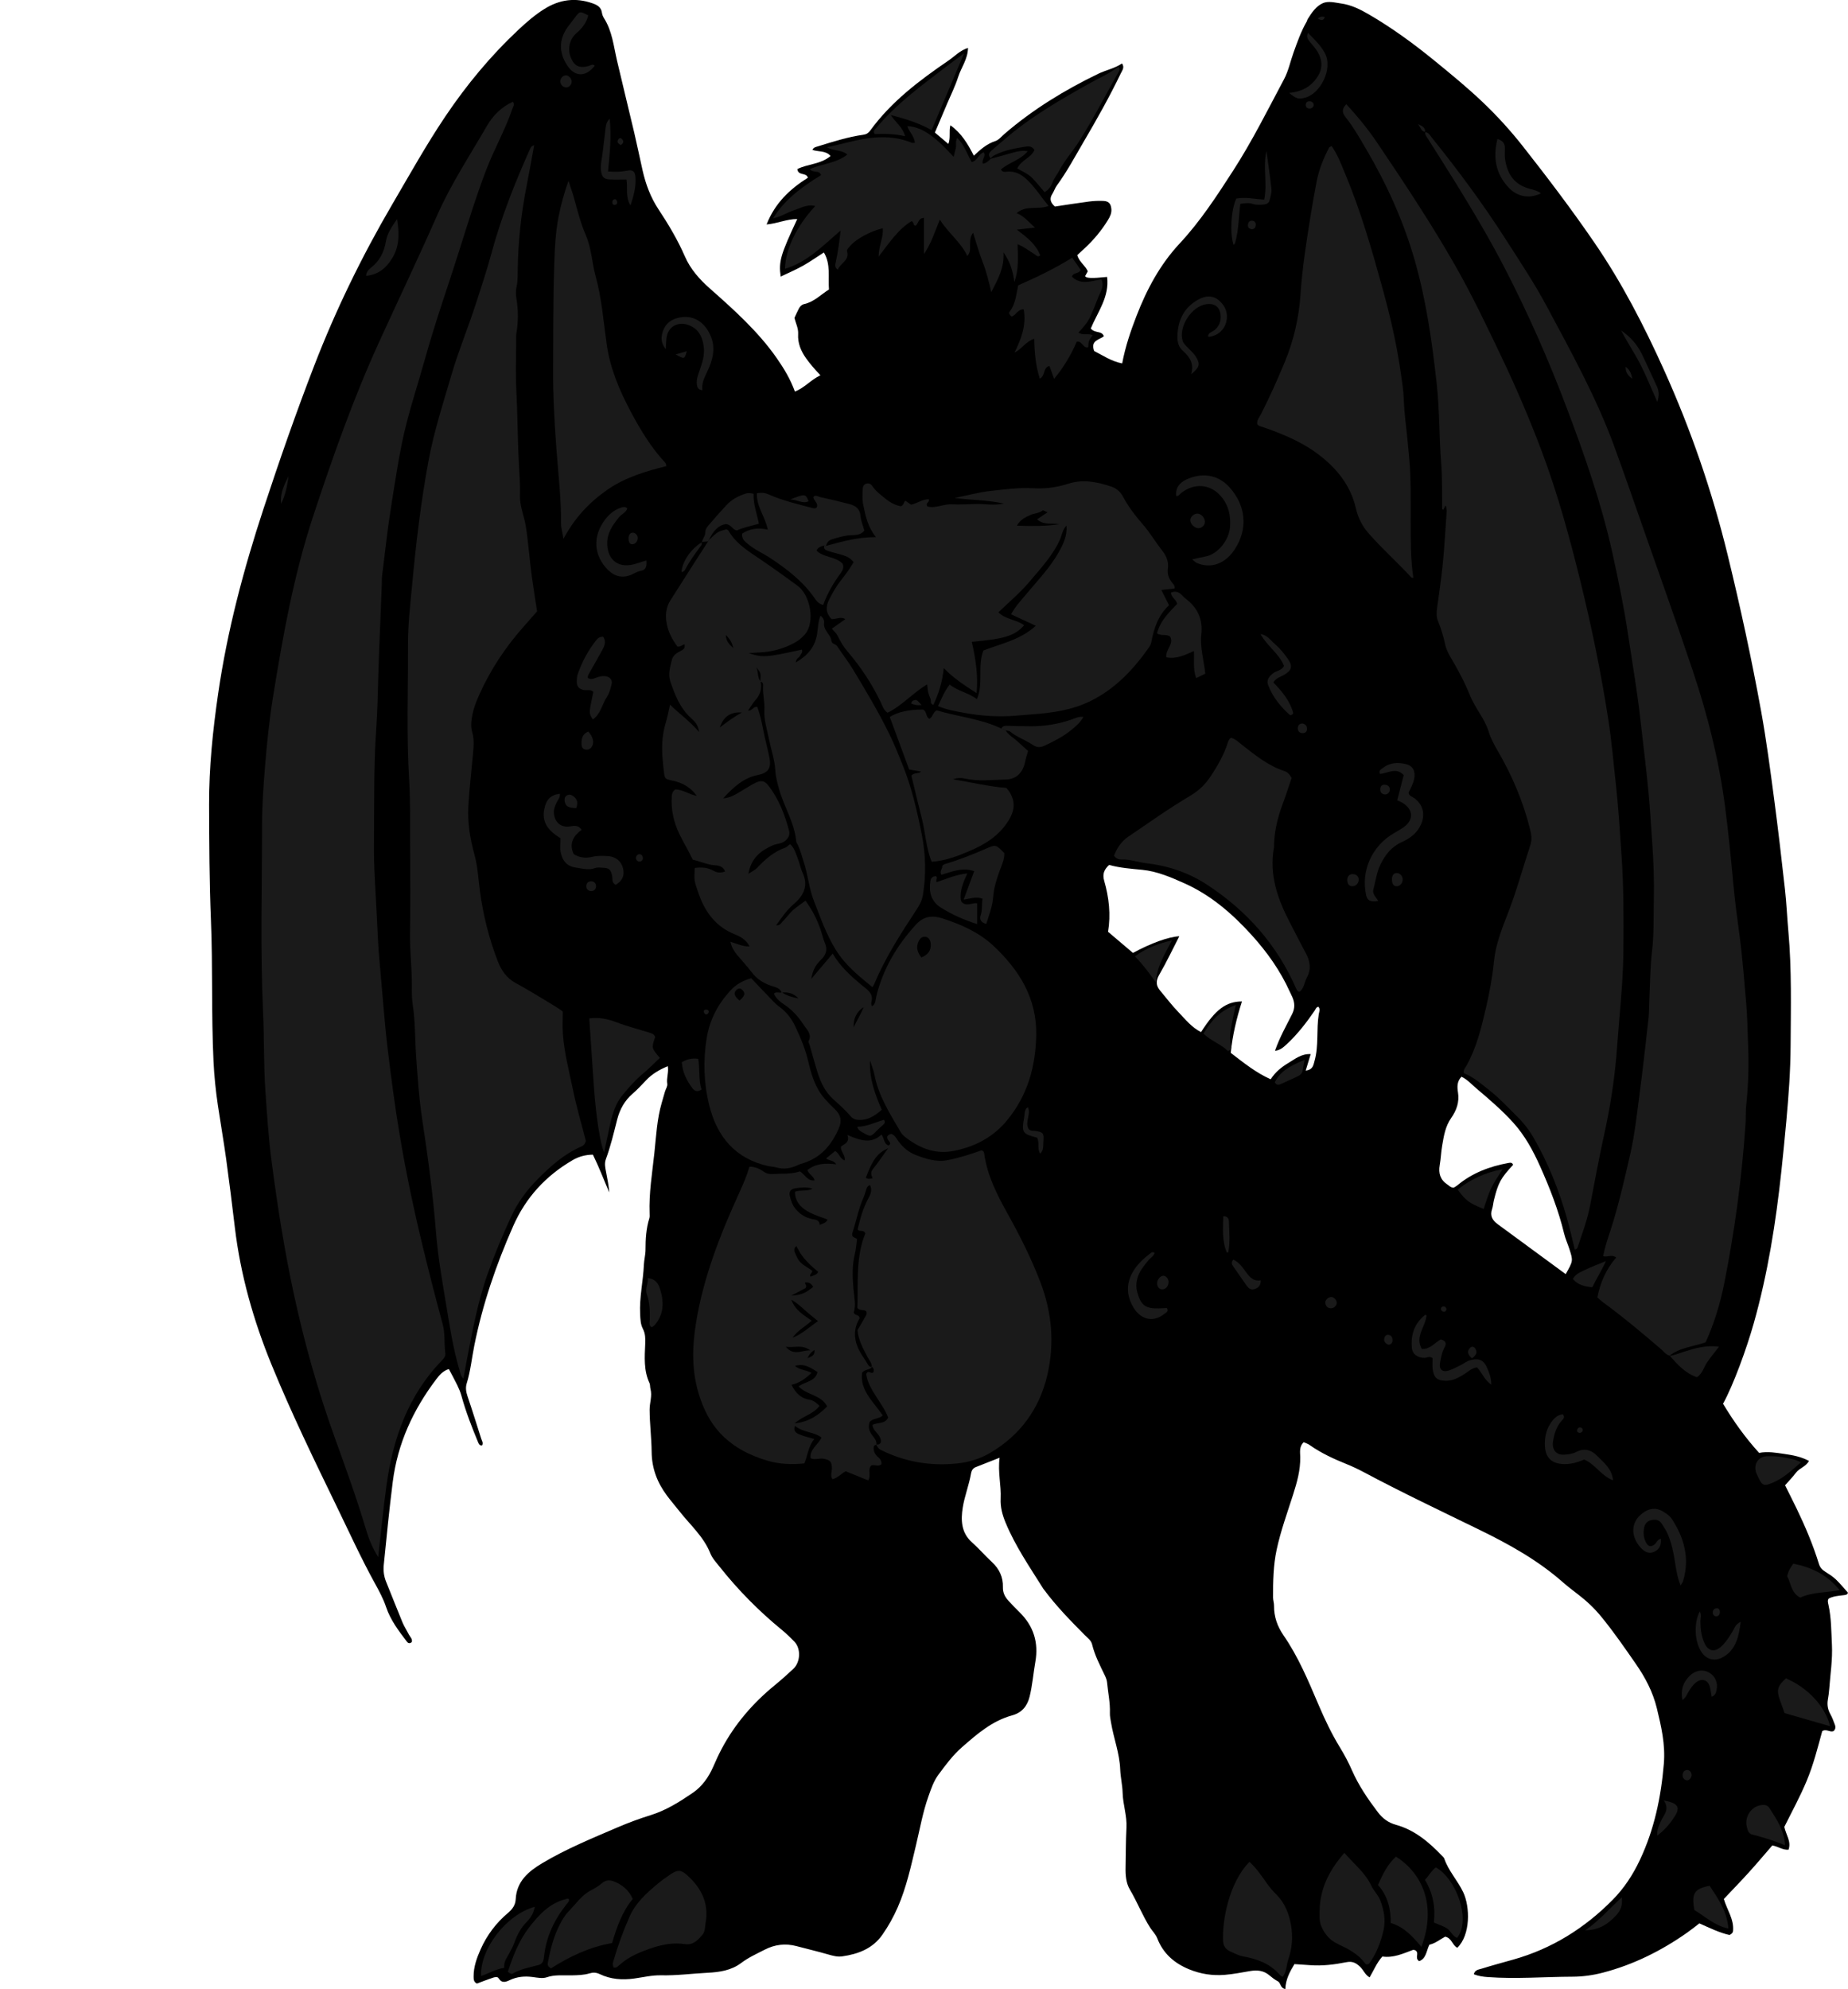 <?xml version="1.0" encoding="utf-8"?>
<!-- Generator: Adobe Illustrator 24.1.2, SVG Export Plug-In . SVG Version: 6.00 Build 0)  -->
<svg version="1.1" id="Layer_1" xmlns="http://www.w3.org/2000/svg" xmlns:xlink="http://www.w3.org/1999/xlink" x="0px" y="0px"
	 width="1568.51" height="1687.77" viewBox="0 0 1568.51 1687.77" style="enable-background:new 0 0 1568.51 1687.77;" xml:space="preserve">
<style type="text/css">
	.st0{fill:#1A1A1A;}
</style>
<g>
	<path d="M1106.56,1223.75c-3.96,3.59-3.06,8.41-2.97,12.39c0.24,11.24-2.74,21.65-6.08,32.14c-4.95,15.52-10.58,30.93-13.97,46.81
		c-2.81,13.17-3.09,26.93-3.02,40.51c0.01,2.3,0.84,4.6,0.82,6.9c-0.1,9.3,2.86,17.6,8.05,25.12c12.56,18.19,20.99,38.45,29.6,58.63
		c5.36,12.56,11.17,24.87,18.33,36.54c3.82,6.22,7.26,12.75,10.2,19.43c5.67,12.91,13.52,24.39,21.99,35.54
		c3.95,5.19,8.78,8.83,15.22,10.61c15.96,4.4,28.08,14.7,39.24,26.35c0.69,0.72,1.56,1.44,1.86,2.32
		c3.57,10.5,11.35,18.6,16.06,28.5c5.94,12.48,6.27,36.3-4.96,47.17c-4.27-1.93-4.59-8.2-10.33-9.4c-4.19,2.19-8.3,5.72-13.41,6.84
		c-2.57,5.15-2.62,11.83-8.69,13.96c-4.18-2.95,0.56-6.65-3.11-9.16c-0.38-0.07-1.46-0.64-2.22-0.36
		c-8.4,3.14-16.63,6.94-25.88,5.56c-4.76,5.34-7.21,11.56-10.82,17.71c-3.87-2.13-5.28-6.48-8.33-9.25
		c-3.42-3.11-6.3-4.65-11.42-3.63c-10.07,2.01-20.35,3.29-30.73,2.51c-4.26-0.32-8.52-0.57-13.32-0.89
		c-3.8,6.32-7.44,12.82-7.73,21.16c-4.51-0.82-3.72-5.18-6.34-6.56c-2.63-1.38-5.04-3.26-7.32-5.18c-4.76-4-10.22-4.52-16.01-3.56
		c-7.2,1.19-14.33,2.66-21.64,3.25c-10.5,0.85-20.43-0.67-30.21-4.64c-12.67-5.15-22.18-13.47-27.13-26.25
		c-1.4-3.61-4.05-5.99-5.99-9.02c-6.65-10.4-11.05-21.96-17.36-32.57c-3.13-5.26-3.73-11.98-3.59-18.39
		c0.25-11.32,0.15-22.65,0.76-33.95c0.55-10.13-3.01-19.69-3.27-29.7c-0.17-6.61-1.8-13.17-2.05-19.78
		c-0.53-13.77-5.63-26.59-7.83-40.01c-0.43-2.63-1.02-5.21-0.92-7.88c0.31-8.7-1.59-17.19-2.38-25.78
		c-0.18-1.94-0.88-3.91-1.73-5.68c-4.16-8.7-8.7-17.23-10.99-26.72c-0.82-3.4-3.75-5.43-6.08-7.78
		c-12.2-12.28-24.3-24.65-34.66-38.58c-0.2-0.27-0.45-0.5-0.62-0.78c-11.45-18.31-23.78-36.12-32.1-56.24
		c-2.71-6.56-4.51-13.16-4.15-20.34c0.57-11.3-2.56-22.41-0.9-34.7c-7.59,2.99-13.93,5.48-20.27,7.98
		c-2.43,0.96-3.56,2.92-3.98,5.34c-1.7,9.85-5.51,19.28-7.05,29.03c-1.64,10.34-1.43,21.15,7.71,29.32
		c5.96,5.32,11.21,11.42,17.07,16.86c6.25,5.79,9.56,12.83,9.32,21.21c-0.14,4.79,1.71,8.33,4.65,11.58
		c3.13,3.45,6.42,6.76,9.73,10.05c11.76,11.68,16.02,25.64,13.14,41.94c-1.73,9.8-2.46,19.75-4.87,29.47
		c-2.05,8.23-6.72,13.63-14.85,15.86c-16.97,4.66-29.79,15.83-42.57,27.03c-7.81,6.85-13.96,15.16-20.09,23.48
		c-4.01,5.45-6.07,11.82-8.31,18.07c-4.82,13.51-7.26,27.64-10.59,41.53c-4.26,17.78-8.08,35.69-15.44,52.57
		c-3.61,8.27-7.96,16.11-13.13,23.49c-8.27,11.79-20.53,16.37-34.08,18.31c-3.97,0.57-7.88-0.47-11.78-1.6
		c-8.93-2.58-17.99-4.71-26.97-7.09c-9.43-2.5-18.44-1.41-27.06,3.03c-6.8,3.5-13.78,6.62-19.96,11.29
		c-8.33,6.3-18.36,7.78-28.33,8.28c-13.25,0.66-26.41,2.46-39.79,2.16c-7.4-0.17-15.11,1.68-22.67,2.73
		c-10.11,1.4-19.95,0.7-29.17-3.73c-3.03-1.46-5.7-1.55-8.6-0.68c-5.18,1.56-10.49,1.62-15.82,1.73
		c-6.89,0.15-13.76-0.73-20.65,1.64c-3.52,1.22-7.94,0.28-11.88-0.23c-6.76-0.87-13.17-0.36-19.42,2.59
		c-3.32,1.57-6.71,2.98-9.47-1.5c-1.15-1.87-3.79-0.86-5.61-0.26c-4.37,1.44-8.65,3.16-12.84,4.72c-2.74-1.28-2.81-3.61-2.82-6.01
		c-0.03-8.19,2.68-15.71,5.93-23.01c5.36-12.04,13.15-22.41,23.2-30.88c3.85-3.24,6.35-6.74,6.6-11.68
		c0.79-15.22,10.8-23.58,22.61-30.62c20.32-12.11,42.16-21.05,63.81-30.33c9.16-3.92,18.55-7.42,28.06-10.36
		c13.26-4.1,24.85-11.45,36.01-19.09c7.52-5.14,13.22-13.03,17.05-21.77c2.27-5.18,4.59-10.35,7.24-15.34
		c11.22-21.18,26.6-38.92,45.1-54.07c5.4-4.42,10.62-9.08,15.72-13.84c6.15-5.74,6.61-17.25,0.95-23.12
		c-3.46-3.59-7.08-7.06-10.93-10.22c-19.38-15.9-36.88-33.62-52.46-53.24c-2.89-3.64-6.27-7.23-7.95-11.44
		c-5.7-14.33-17.2-24.22-26.35-35.9c-3.48-4.45-7.21-8.71-10.57-13.24c-8.11-10.96-12.76-22.85-12.9-36.95
		c-0.12-11.9-1.67-23.84-1.72-35.81c-0.03-5.91,2.35-11.71,0.7-17.7c-0.44-1.58-0.13-3.45-0.8-4.88
		c-5.04-10.74-4.11-22.15-3.64-33.42c0.18-4.46,0.13-8.62-1.94-12.57c-2.09-3.99-2.15-8.26-2.37-12.62
		c-0.73-14.06,2.58-27.79,3.17-41.74c0.18-4.3,1.4-8.57,1.4-12.85c0-9.03,0.51-17.94,3.22-26.63c0.39-1.23,0.29-2.65,0.24-3.98
		c-0.67-17.37,2.24-34.45,4.07-51.62c1.51-14.19,2.18-28.49,6.2-42.32c0.93-3.19,1.81-6.4,2.76-9.58c0.67-2.23,2.31-4.58,1.97-6.62
		c-0.81-4.94,1.37-9.73,0.46-14.98c-7.2,3-13.44,6.62-18.55,12.08c-3.64,3.89-7.31,7.8-11.33,11.28
		c-6.84,5.91-10.9,13.34-13.1,21.93c-2.88,11.28-5.52,22.62-9.58,33.56c-1.35,3.64-0.57,7.24,0.13,10.83
		c1.12,5.77,2.29,11.53,2.74,17.48c-4.58-10.64-8.63-21.39-13.89-32.08c-6.23,0.06-11.89,1.56-17.12,4.6
		c-22.83,13.29-39.8,31.65-50.58,56.07c-14.43,32.69-25.95,66.23-32.96,101.3c-2.14,10.72-3.21,21.65-6.46,32.16
		c-1.09,3.52-0.58,7.1,0.66,10.76c4.08,11.96,7.8,24.05,11.65,36.09c0.59,1.84,1.95,3.58,0.75,5.72c-2.07,0.32-2.81-1.28-3.38-2.65
		c-5.33-12.89-10.42-25.86-14.11-39.34c-0.87-3.18-2.2-6.26-3.63-9.24c-2.15-4.47-4.59-8.8-7.09-13.54
		c-4.81,1.44-7.87,4.89-10.62,8.53c-19.65,25.92-32.86,54.51-36.99,87.12c-2.96,23.38-5.26,46.83-7.61,70.27
		c-0.52,5.15,0.05,9.88,1.99,14.63c4.66,11.39,9.08,22.88,13.81,34.25c1.52,3.66,3.74,7.03,5.56,10.58c1.03,2,3.14,3.61,2.39,6.28
		c-1.55,1.3-2.93,1.25-4.19-0.41c-6.95-9.16-13.88-18.21-17.64-29.41c-2.3-6.87-5.82-13.41-9.35-19.8
		c-11.74-21.3-21.82-43.42-32.43-65.27c-19.32-39.8-38.67-79.6-55.44-120.58c-15.31-37.42-26.29-75.99-31.1-116.23
		c-2.32-19.44-4.73-38.87-7.4-58.27c-2.09-15.13-4.74-30.19-6.99-45.3c-1.85-12.48-3.15-24.97-3.75-37.64
		c-1.9-39.93-0.54-79.91-2.18-119.79c-1.34-32.62-1.46-65.21-1.56-97.82c-0.1-31.62,3.15-62.98,7.69-94.26
		c7.76-53.49,21.59-105.44,38.44-156.69c13.4-40.77,27.52-81.27,42.98-121.3c18.38-47.59,40.64-93.29,66.42-137.3
		c14.63-24.98,28.72-50.29,44.89-74.35c18.09-26.91,38.66-51.71,62.34-73.87c6.78-6.35,13.82-12.44,21.79-17.43
		c12.96-8.12,26.44-9.9,40.9-4.81c4,1.41,7.26,3.18,7.96,7.89c0.24,1.61,0.86,3.29,1.73,4.66c7.02,10.98,8.21,23.72,11.07,35.97
		c4.76,20.4,9.81,40.73,14.61,61.12c2.51,10.67,4.69,21.42,7.11,32.11c2.67,11.76,6.81,22.92,13.51,33.05
		c8.46,12.78,16.29,25.91,22.43,40.01c4.75,10.89,12.4,19.41,21.29,27.28c20.43,18.07,40.77,36.27,56.57,58.87
		c6.13,8.77,11.61,17.81,15.48,28.46c8.22-3.17,13.41-9.85,21.65-13.81c-4.87-5.21-8.8-9.63-12.21-14.47
		c-4.37-6.19-7.14-12.87-6.68-20.48c0.29-4.88-1.96-9.01-3.15-13.72c1.22-2.6,2.41-5.33,3.79-7.97c0.94-1.81,2.39-3.31,4.45-3.76
		c8.51-1.86,14.28-8.16,21.07-12.39c-0.85-10.71,1.64-21.34-4.31-31.43c-5.8,3.72-11.71,7.89-17.99,11.4
		c-6.03,3.38-12.44,6.08-18.68,9.08c-1.79-12.79-0.24-18.23,14.06-48.82c-8.77-0.1-16.74,3.79-26.02,4.58
		c7.15-18.2,19.76-29.99,35.04-39.66c-1.36-4.76-8.3-1.35-8.93-7.33c8.71-4.44,19.82-3.97,28.19-11.1
		c-4.17-4.83-10.32-3.38-15.34-5.16c0.79-2.18,2.77-2.46,4.67-3.05c12.7-3.93,25.38-7.98,38.6-9.84c2.52-0.35,4.21-1.46,5.69-3.49
		c17.91-24.65,41.81-42.63,66.61-59.56c5.14-3.51,9.45-8.39,16.42-10.61c-0.14,9.49-5.77,16.59-8.34,24.63
		c-2.52,7.89-6.29,15.38-9.52,23.04c-3.35,7.93-6.72,15.85-10.24,24.14c3.66,3.1,7.13,6.04,11.43,9.68
		c2.05-5.35,0.33-10.38,1.7-15.85c9.43,6.66,14.82,15.88,19.92,25.8c5.59-5.24,10.96-10.04,18.22-12.39c2.95-0.95,5.28-3.93,7.8-6.1
		c24.12-20.78,51.02-37.21,79.59-51.02c6.56-3.17,13.9-4.5,20.17-8.76c2.38,3.46,0.13,5.97-1.04,8.41
		c-9.53,19.81-20.3,38.94-31.43,57.89c-7.4,12.6-14.24,25.5-22.9,37.32c-1.55,2.12-2.32,4.81-3.76,7.03
		c-2.74,4.19-1.56,7.49,2.16,10.76c9.58-1.42,19.36-2.98,29.18-4.26c3.94-0.51,7.96-0.66,11.93-0.49c4.6,0.19,6.41,2.36,6.81,6.91
		c0.31,3.55-1.18,6.47-2.93,9.34c-5.41,8.86-12.02,16.73-19.6,23.8c-2.18,2.04-4.38,4.05-6.44,5.96c1.7,5.79,6.8,8.71,8.94,13.71
		c-0.74,1.34-1.51,2.72-2.22,4.02c0.59,1.91,5.65,2.1,18.62,0.75c2.16,16.81-8.01,29.69-13.85,43.76c1.74,2.11,4.04,2.58,6.29,3.07
		c2.02,0.44,3.9,0.96,4.84,3.52c-3.81,3.04-11.67,3.49-8.24,12.53c7.13,3.57,14.4,8.67,23.76,10.52
		c2.68-14.24,7.17-27.44,12.19-40.4c8.7-22.48,19.92-43.49,36.58-61.36c17.54-18.81,31.53-40.31,45.43-61.85
		c16.08-24.91,29.27-51.42,43.17-77.54c3.8-7.14,5.33-15.02,8.03-22.52c3.27-9.06,6.41-18.16,11.29-26.54
		c0.33-0.57,0.36-1.31,0.7-1.86c3.38-5.41,7.08-11.01,12.85-13.59c4.73-2.11,10.49-0.47,15.66,0.25c8.31,1.16,15.81,4.8,23.08,9.02
		c19.93,11.56,38.44,25.09,56.26,39.63c13.67,11.15,27.31,22.34,40.13,34.47c12.59,11.91,24.25,24.73,34.96,38.34
		c21,26.68,41.51,53.75,60.69,81.76c23.2,33.88,41.94,70.23,58.8,107.62c22.91,50.79,40.96,103.21,54.15,157.32
		c10.7,43.93,20.32,88.1,28.38,132.58c4.44,24.5,7.67,49.22,10.95,73.91c3.41,25.65,6.38,51.37,9.25,77.09
		c1.32,11.88,1.83,23.85,2.9,35.76c2.89,32.23,2.07,64.53,1.89,96.8c-0.12,21.25-1.68,42.46-3.61,63.65
		c-1.29,14.22-2.69,28.41-4.21,42.61c-4.68,43.67-11.5,86.92-23.45,129.29c-6.08,21.55-17.3,52.37-26.08,68.3
		c8.78,14.6,18.69,28.6,30.65,41.72c7.23-1.48,14.42-0.12,21.6,0.91c6.85,0.98,13.71,2.19,20.69,5.87c-2.6,4.92-8.1,6.08-11,9.96
		c-2.76,3.69-6.03,6.99-9.3,10.72c3.3,6.63,6.59,13.08,9.74,19.61c7.39,15.29,14,30.9,19.01,47.14c0.97,3.16,2.85,5.03,5.5,6.69
		c3.09,1.94,6.23,3.95,8.86,6.45c3.58,3.4,6.7,7.28,10.26,11.22c-0.35,2.02-2.44,1.98-4.41,2.23c-3.95,0.5-7.96,0.74-11.86,2.76
		c-1.32,1.53-0.65,3.64-0.25,5.47c2.45,11.1,2.36,22.5,2.92,33.69c0.63,12.5-1.36,25.15-2.29,37.72c-0.22,2.98-0.65,5.95-1.16,8.89
		c-0.76,4.45-0.04,8.51,2.2,12.48c1.62,2.87,2.72,6.06,3.88,9.17c0.59,1.6,0.45,3.27-1.03,4.92c-2.94,1.7-6.12-2.1-9.82,0.15
		c-3.82,13.9-7.41,28.4-13.21,42.24c-5.66,13.51-12.66,26.36-18.97,39.02c1.39,6.75,6.09,12.37,3.56,19.38
		c-4.99,0.38-8.57-2.67-13.75-3.63c-6.34,7.3-12.9,15.12-19.74,22.68c-6.91,7.63-14.1,15.02-21.41,22.76
		c2.59,9.06,8.8,17.19,7.8,27.26c-0.14,1.36-1.09,2.39-3.01,3.29c-8.55-1.9-16.84-5.98-25.54-9.86c-3.4,2.59-6.75,5.31-10.28,7.79
		c-21.96,15.45-45.62,27.27-71.74,34.06c-8.44,2.19-17.06,3.38-25.55,3.4c-23.97,0.07-47.93,2.09-71.92,0.33
		c-4.02-0.29-7.88-0.8-11.93-2.38c0.7-3.77,4.13-3.99,6.63-4.77c8.89-2.76,17.88-5.19,26.84-7.71c32.84-9.23,60.74-26.74,84.53-50.9
		c9.61-9.76,17-21.07,22.91-33.6c12.24-25.97,17.96-53.25,20.34-81.71c1.37-16.36-2.18-31.58-5.94-47.03
		c-3.35-13.79-9.78-26.07-17.83-37.65c-9.5-13.67-18.91-27.37-29.5-40.25c-5.76-7.01-12.24-13.11-19.39-18.6
		c-4.49-3.44-9-6.88-13.24-10.6c-21.2-18.62-45.55-32.13-70.76-44.42c-32.91-16.05-66-31.72-98.31-48.97
		c-4.69-2.5-9.53-4.77-14.46-6.76c-10.83-4.37-21.38-9.23-30.99-15.98C1110.28,1225.14,1108.32,1224.56,1106.56,1223.75z
		 M1108.22,908.44c6.22-0.76,6.5-4.64,7.49-8.12c3.67-12.97,1.49-26.46,3.57-39.58c0.32-2.04,1.59-4.42-0.32-6.53
		c-1.94,0.39-2.34,2.21-3.22,3.49c-6.99,10.16-14.49,19.89-23.57,28.32c-2.83,2.62-5.6,5.13-10.02,5.65
		c3.94-11.49,9.6-21.26,14.61-31.32c2.45-4.93,2.22-9.46,0.16-14.21c-0.66-1.53-1.45-3-2.13-4.51
		c-8.14-18.09-19.54-34.04-32.79-48.6c-16.22-17.82-34.25-33.44-56.58-43.45c-11.57-5.19-23.36-10.28-35.92-11.5
		c-9.53-0.93-19.03-1.62-28.17-4.16c-4.21,3.99-5.8,7.7-4.12,13.54c4.05,14.07,5.68,28.53,3.25,43.17
		c7.3,6.2,14.32,12.16,21.15,17.96c15.22-8.29,30.29-13.74,39.34-14.15c-5.71,11.08-10.93,22.13-17.04,32.66
		c-3.03,5.22-2.81,9.23,0.82,13.55c5.13,6.1,9.96,12.49,15.49,18.2c5.9,6.1,11.25,13.02,19.17,16.9
		c12.22-19.08,21.18-25.93,34.74-26c-4.62,14.33-7.99,28.7-9.54,43.61c10.86,8.36,21.35,16.84,33.91,22.44
		c4.03-6.24,9.2-10.36,14.95-13.8c5.76-3.45,11.15-7.97,19.01-7.57C1111.03,899.18,1109.79,903.27,1108.22,908.44z M1328.9,1081.13
		c6.31-11.22,6.36-11.23,3.17-21.19c-1.41-4.41-3.4-8.67-4.49-13.15c-4.78-19.77-12.12-38.64-20.4-57.13
		c-5.97-13.33-12.9-26.12-22.89-37.16c-9.63-10.64-20.48-19.85-31.35-29.09c-3.98-3.38-7.51-7.43-12.49-9.78
		c-4,4.03-3.66,8.98-2.96,13.37c1.31,8.22-1.34,15.34-5.72,21.56c-5.06,7.18-6.28,15.24-7.69,23.37c-0.96,5.54-1.13,11.22-2.1,16.75
		c-1.21,6.9,0.49,12.44,6.44,16.37c1.6,1.06,2.9,2.77,5.48,2.69c0.84-0.53,2.05-1.12,3.05-1.95c12.59-10.51,27.34-16.05,43.26-18.96
		c1.74-0.32,3.3-0.53,4.06,1.56c-10.56,11.42-12.67,15.26-16.27,29.9c-0.63,2.57-0.76,5.29-1.61,7.78
		c-1.94,5.73,0.45,9.52,4.91,12.77C1290.35,1052.76,1309.33,1066.75,1328.9,1081.13z"/>
	<path class="st0" d="M321,1321.29c-5.22-8.46-8.08-15.83-10.33-23.39c-7.79-26.15-17.06-51.79-26.33-77.43
		c-14.38-39.78-25.82-80.35-34.78-121.69c-8.17-37.69-14.11-75.74-19.12-113.92c-2.59-19.72-3.82-39.64-5.2-59.52
		c-1.52-21.94-0.93-43.89-1.94-65.8c-2.45-53.27-0.91-106.54-0.88-159.8c0.01-16.84,1.24-33.79,2.63-50.68
		c1.59-19.22,3.56-38.36,6.63-57.36c8.37-51.85,17.57-103.5,34.08-153.58c16.57-50.25,34.16-100.08,56.16-148.25
		c16.3-35.7,33.23-71.12,49.05-107.02c11.74-26.64,27.72-50.78,42.18-75.82c5.24-9.08,12.43-16.27,22.12-20.65
		c1.87,2.21,0.3,3.91-0.3,5.67c-6.06,18-15.59,34.51-22.35,52.24c-8.66,22.71-15.75,45.91-23.07,69.05
		c-4.61,14.59-9.43,29.11-14.23,43.63c-5.84,17.68-11.25,35.48-16.29,53.41c-4.41,15.66-9.43,31.14-13.53,46.91
		c-6.28,24.17-9.75,48.84-13.67,73.42c-3.09,19.32-5.12,38.81-7.56,58.23c-0.25,1.97-0.1,3.99-0.17,5.99
		c-0.92,25.58-2.21,51.15-2.96,76.74c-0.47,15.92-0.77,31.91-1.87,47.8c-2.21,31.92-1.51,63.86-1.87,95.79
		c-0.23,19.97,1.31,39.87,2.3,59.78c0.7,13.93,1.19,27.89,2.52,41.76c2.36,24.76,3.94,49.59,6.95,74.31
		c2.98,24.39,6.15,48.73,10.25,72.97c5.27,31.14,11.74,62.04,19.18,92.72c5.41,22.29,11.06,44.52,17.1,66.64
		c2.25,8.23,1.15,16.54,2.28,24.76c0.33,2.41-1,4.21-2.77,6.04c-28.88,29.67-41.76,66.55-47.24,106.57
		C325.32,1280.18,323.46,1299.68,321,1321.29z"/>
	<path class="st0" d="M601.65,458.21c7.62-7.15,7.62-7.15,14.92-9.11c0.57,0.34,1.38,0.55,1.66,1.06
		c5.42,9.59,14.08,15.7,22.95,21.63c12.16,8.12,24.02,16.64,35.82,25.29c10.86,7.96,15.2,31.14,6.01,41.4
		c-2.51,2.81-5.21,5.07-8.42,6.83c-9.47,5.19-19.63,7.9-30.41,8.34c-2.63,0.11-5.26,0.31-8.78,0.53c11.84,3.93,14.93,3.7,45.24-2.98
		c0.91,2.23-0.79,3.7-1.66,5.34c-0.84,1.59-3.27,2.07-3.53,5.56c10.1-5.83,16.33-13.25,18.04-24.08c0.82-5.2,0.83-10.55,2.91-15.59
		c2.07,1.38,3.39,4.08,3.11,5.69c-1.16,6.71,5.57,9.97,6.21,15.79c0.28,2.57,3.6,2.45,4.93,4.52c4.15,6.42,8.98,12.41,12.93,18.94
		c11.01,18.2,21.95,36.46,31.3,55.58c4.23,8.65,7.83,17.62,11.41,26.56c7.56,18.86,12.09,38.55,16.04,58.42
		c3.4,17.11,3.81,34.2,1.03,51.38c-0.7,4.33-2.56,8.14-4.98,11.83c-13.48,20.56-26.93,41.15-36.4,63.99
		c-0.25,0.6-0.68,1.13-1.51,2.5c-11.54-9.49-22.94-18.52-31.02-31.57c-8.13-13.12-13.13-27.53-18.64-41.61
		c-4.05-10.33-5.08-21.91-8.53-32.68c-1.62-5.07-2.9-10.24-5.22-15.06c-0.43-0.9-1.16-1.77-1.24-2.69
		c-1.48-15.86-10.3-29.31-14.53-44.27c-1.52-5.38-2.9-10.47-3.24-16.24c-0.54-8.84-3.62-17.5-5.37-26.29
		c-1.62-8.13-4.43-16.42-3.9-24.45c0.47-7.12-1.59-13.79-1.09-20.71c0.11-1.59-0.12-3.39-2.39-3.6c0.58-7.38,0.58-7.38-3.34-12.22
		c1.9,3.81,0.67,8.48,3.57,12.01c1.26,5.94-0.09,11.07-4.23,15.66c-2.35,2.6-4.1,5.76-6.37,9.03c3.72,0.41,4.33-3.89,7.91-3.01
		c2.04,5.92,3.64,12.22,4.83,18.71c1.5,8.16,3.83,16.17,5.41,24.33c1.75,9.04-1.16,12.9-10.14,14.72
		c-11.98,2.42-20.32,10.16-29.18,19.75c6.6-0.59,10.63-3.42,14.81-5.85c4.31-2.5,8.46-5.33,12.93-7.5
		c4.59-2.24,7.54-1.49,10.49,2.26c9.01,11.47,14.1,24.8,17.8,38.71c1.08,4.07-1.76,8.34-6.27,10.06c-2.47,0.95-5.26,1.08-7.66,2.15
		c-10.01,4.47-18.27,10.61-20.64,24.18c3.22-2.12,5.55-3.11,7.14-4.79c6.91-7.33,14.25-13.95,24-17.36c1.5-0.53,2.69-1.91,4.21-3.03
		c3.77,3.18,4.79,7.81,6.49,11.98c1.63,3.99,2.32,8.39,4.14,12.27c5.41,11.52,0.43,19.93-7.97,27.07
		c-5.67,4.82-9.54,10.81-14.51,17.6c3.62,0.18,4.19-2,5.32-3.07c1.68-1.59,3.12-3.45,4.67-5.18c1.33-1.49,2.58-3.08,4.05-4.42
		c1.72-1.56,3.62-2.92,5.48-4.32c1.58-1.2,3.21-2.35,5.42-3.96c5.74,7.8,10.01,16.2,13.05,25.27c1.16,3.46,1.87,7.11,3.33,10.44
		c2.5,5.7,1.23,10.13-3.16,14.36c-5.1,4.92-6.98,9.11-8.34,16.36c6.11-7.23,12.03-14.23,18.21-21.52
		c6.29,10.85,15.19,18.84,24.39,26.55c1.27,1.07,2.62,2.04,3.9,3.1c3.51,2.9,6.03,6.2,4.64,11.19c-0.35,1.27-0.36,2.64,0.61,3.85
		c3.04-2.14,2.78-5.61,3.54-8.68c5.7-23.15,17.39-42.87,33.4-60.44c6.71-7.36,13.98-8.21,22.47-5.5c16,5.1,31.45,11.99,43.65,23.46
		c21.68,20.39,36.8,44.31,36.15,75.89c-0.55,26.85-7.49,51.14-24.75,72.06c-11.68,14.15-26.71,22.14-44.67,25.83
		c-15.39,3.16-28.13-1.56-40.09-10.33c-2.11-1.55-4.3-3.39-5.59-5.6c-9.03-15.49-18.84-30.64-22.25-48.73
		c-0.67-3.54-2.12-6.93-3.72-12.01c-0.66,15.88,4.3,28.74,9.97,41.86c-5.82,5.08-11.63,8.98-19.53,8.65
		c-2.83-0.12-5.05-0.96-6.95-3.2c-4.52-5.34-9.79-9.93-14.96-14.65c-6.53-5.96-10.34-13.83-12.96-22.17
		c-2.49-7.93-4.63-15.96-6.93-23.94c-0.28-0.96-1.15-2.19-0.83-2.8c3.32-6.14-1.58-9.93-4.22-14.05
		c-4.31-6.73-9.69-12.63-16.44-17.14c-3.61-2.41-6.94-5.11-8.74-9.22c2.18-2.06,4.68-0.22,6.79-1.1c4.26,2.97,9.12,4.19,14.07,5.15
		c-3.91-4.22-8.76-5.59-14.26-4.94c-1.47-4.02-5.36-4.58-8.64-5.67c-6.83-2.27-12.48-5.89-16.88-11.72
		c-3.8-5.03-8.17-9.63-12.21-14.48c-2.51-3.01-4.63-6.26-5.8-11.27c5.78,1.73,10.55,4.16,16.3,3.98c-2.7-5.5-7.53-8.28-12.53-10.28
		c-15.71-6.27-24.85-18.22-30.36-33.61c-4.18-11.67-4.24-11.65-3.65-22.67c5.56-0.82,10.95-0.52,16.01,2.41
		c3.1,1.8,6.28,1.79,9.7,0.59c-1.26-3.96-4.94-5.07-7.86-5.23c-6.8-0.36-12.78-3.22-19.58-4.88c-3.42-7.31-7.77-14.42-11.36-21.81
		c-4.8-9.87-7.16-20.69-6.42-31.9c0.13-2,0.46-3.99,2.97-5.8c6.17-0.19,11.73,4.25,18.3,5.48c-4.77-6.82-12.01-11.32-20.76-13.03
		c-6.12-1.2-6.58-1.65-7.17-7.43c-0.5-4.95-1.12-9.89-1.37-14.85c-0.46-9.02,0.23-17.91,2.9-26.64c1.45-4.75,2.32-9.68,3.68-15.52
		c7.89,7.83,16.57,13.77,24.68,23.24c-0.82-6.45-4.05-9.22-7.05-11.98c-9.17-8.43-13.54-19.48-17.37-30.9
		c-2.17-6.45-0.07-12.6,1.34-18.61c0.78-3.31,4.22-5.85,7.53-7.39c2.48-1.15,3.78-2.54,3.16-5.63c-2.04,0.74-3.77,2.41-6.07,1.96
		c-4.29-5.91-7.72-12.06-9.06-19.52c-1.31-7.28-0.64-13.77,3.32-19.96c6.45-10.09,12.86-20.21,19.31-30.3
		c4.12-6.45,8.28-12.88,12.42-19.31C601.21,459.08,601.46,458.66,601.65,458.21z M782.03,812.44c5.51-2.32,8.14-5.66,7.99-10.94
		c-0.1-3.65-1.89-6.44-4.66-6.63c-3-0.21-4.67,1.58-5.85,4.27C777.41,803.92,778.54,807.93,782.03,812.44z M610.89,617.28
		c5.76-4.21,11.31-8.66,18.82-12.68C618.92,603.79,613.88,609.08,610.89,617.28z M733.12,854.5c-6.23,3.98-8.82,9.91-8.6,17.18
		C727.24,865.92,730.65,860.54,733.12,854.5z M622.46,549.97c-0.98-3.99-2.66-7.64-6.42-11.18
		C616.2,544.24,619.31,547.11,622.46,549.97z"/>
	<path class="st0" d="M1336.61,1060.21c-2.3-9.19-4.33-18.5-6.97-27.65c-6.75-23.4-15.7-45.92-27.93-67.06
		c-3.86-6.66-8.53-12.69-14.01-18.1c-7.58-7.48-14.8-15.34-23.18-21.96c-7.02-5.54-13.73-11.54-22.04-14.78
		c-0.68-3,1.22-4.69,2.32-6.65c8.41-15,12.37-31.52,16.26-48.03c3.12-13.25,5.58-26.62,6.95-40.22
		c1.34-13.33,5.99-25.93,10.87-38.26c7.84-19.83,13.44-40.36,20.06-60.57c1.54-4.71,0.74-9.2-0.4-13.73
		c-5.86-23.39-15.23-45.35-27.36-66.13c-3.03-5.19-5.85-10.4-7.63-16.15c-1.69-5.45-4.38-10.36-7.39-15.2
		c-3.33-5.36-6.61-10.86-8.96-16.69c-4.5-11.16-10.27-21.63-16.34-31.93c-1.9-3.22-3.44-6.54-4.22-10.06
		c-1.51-6.84-3.41-13.52-6.11-19.99c-1.45-3.47-1.31-7.15-0.82-10.83c1.67-12.5,3.6-24.98,4.83-37.52
		c1.45-14.86,2.3-29.77,3.34-44.67c0.09-1.27-0.3-2.57-0.48-4.01c0.79-0.68-1.91-1.1-0.98-0.15s-0.01-0.4-0.57,0.82
		c-0.27,0.58-0.5,1.18-0.74,1.77c-0.82,0.08-1.04-0.33-1.05-1.23c-0.21-12.65,0.16-25.34-0.84-37.93
		c-1.77-22.52-1.33-45.14-3.8-67.62c-3.88-35.36-8.86-70.55-18.66-104.8c-9.47-33.08-23.58-64.27-40.99-93.95
		c-5.55-9.47-10.96-19.05-17.82-27.66c-3.04-3.82-3-7.12,0.73-10.82c9.77,10.49,18.71,21.53,26.65,33.3
		c23.07,34.21,45.9,68.6,66.31,104.49c14.15,24.88,26.42,50.74,38.75,76.57c12.33,25.83,23.59,52.08,33.71,78.86
		c13.91,36.78,24.2,74.6,33.57,112.71c9.44,38.41,17.35,77.14,23.4,116.22c2.79,18.01,4.35,36.21,6.36,54.34
		c2.23,20.13,3.43,40.34,4.84,60.55c1.88,26.94,1.84,53.86,1.61,80.79c-0.18,19.91-1.84,39.77-3.59,59.62
		c-0.93,10.57-1.56,21.19-2.52,31.77c-1.99,21.85-5.46,43.45-10.19,64.89c-4.44,20.11-8.12,40.38-12.02,60.6
		c-2.34,12.13-6.7,23.63-10.56,35.29C1338.66,1059.4,1337.97,1060.17,1336.61,1060.21z"/>
	<path class="st0" d="M453.37,123.24c-2.14,11.58-4.12,22.97-6.36,34.32c-4.65,23.53-7.24,47.26-7.59,71.24
		c-0.07,4.98,0.14,9.92-1.06,14.89c-0.76,3.14-0.51,6.69,0.01,9.94c1.55,9.61,1.59,19.15-0.02,28.75c-0.44,2.6-0.25,5.32-0.25,7.98
		c-0.02,13.33-0.58,26.69,0.12,39.99c1.1,20.93,1.08,41.89,2.15,62.8c0.46,8.95,1.3,17.92,0.95,26.86
		c-0.35,9.22,3.49,17.49,4.92,26.29c2.34,14.44,3.2,29.02,5.22,43.48c1.33,9.52,2.88,19.01,4.4,28.96
		c-3.97,4.51-8.13,9.23-12.28,13.95c-15.04,17.11-27.44,35.94-36.78,56.75c-2.59,5.77-4.86,11.63-6.03,17.91
		c-0.87,4.66-1.31,9.34,0.01,13.83c1.94,6.63,1.16,13.19,0.54,19.82c-1.32,14.21-2.92,28.4-3.79,42.64
		c-0.86,14.05,1.4,27.89,5.14,41.39c2.87,10.34,3.3,20.98,4.73,31.48c2.74,20.21,7.67,39.8,14.98,58.8
		c3.05,7.94,7.44,14.58,15.38,18.87c11.41,6.16,22.39,13.11,33.53,19.77c1.98,1.18,3.82,2.6,6.37,4.35c0,6.06-0.36,12.37,0.07,18.62
		c1.11,16.31,5.36,32.07,8.63,48.01c3.07,14.94,7.47,29.52,10.88,43.2c-0.81,3-2.16,3.98-3.71,4.65
		c-14.65,6.36-26.23,16.67-37.32,27.9c-9.26,9.39-16.88,19.74-22.35,31.62c-7.38,16.01-14.2,32.26-20.07,48.9
		c-8.67,24.57-13.16,50.12-18.1,75.57c-0.82,4.2-1.5,8.43-2.31,13.02c-2.49-2.18-2.66-4.85-3.38-7.25
		c-5.43-18.21-8.26-36.95-11.35-55.63c-3.37-20.31-6.94-40.62-8.59-61.15c-2.58-32.13-6.83-64.01-11.69-95.86
		c-2.75-18.03-3.96-36.29-5.23-54.53c-0.98-14.22-0.62-28.55-2.83-42.71c-0.82-5.23-0.8-10.62-0.74-15.94
		c0.16-14.98-1.83-29.85-1.58-44.85c0.42-24.63,0.2-49.27,0.09-73.91c-0.08-18.65,0.33-37.35-0.8-55.94
		c-2.35-38.62-0.87-77.24-0.97-115.85c-0.04-16.22,1.85-32.47,3.36-48.66c3.33-35.71,7.5-71.33,14.05-106.61
		c4.62-24.88,12.46-48.94,19.57-73.2c6-20.44,14.21-40.08,20.72-60.32c4.48-13.93,9.17-27.82,12.97-41.94
		c8.23-30.62,19.9-59.92,32.78-88.81C450.44,125.19,451.09,123.78,453.37,123.24z"/>
	<path class="st0" d="M743.83,1225.99c-1.62,0.07-2.26,1-2.3,2.53c-0.08,3.23,1.26,5.79,3.7,7.82c1.88,1.57,3.12,3.44,2.92,6
		c-2.53,2.66-5.74-0.03-8.81,1.25c-3.06,3.39,0.2,8.28-2.39,12.58c-6.25-2.53-12.59-5.1-19.16-7.76c-3.78,1.94-6.57,5.62-11.24,6.75
		c-2.12-3.2-0.33-6.48-0.46-9.58c-0.24-5.43-1.53-6.72-6.98-7.78c-3.63-0.71-7.27,1.3-11.1-0.43c-0.91-7.7,6.16-11.21,9.25-17.54
		c-6.49-5.16-15.85-4.16-22.42-9.96c-1.92,4.18,0.93,6.07,3.41,7.16c3.91,1.72,8.19,2.61,12.9,4.03
		c-4.96,5.86-5.47,13.37-8.42,20.68c-10.61,1.12-21.31,0.68-31.43-2.33c-15.08-4.48-28.95-11.48-40.04-23.32
		c-8.67-9.25-13.95-20.16-17.75-31.98c-6.58-20.43-6.11-41.15-2.69-62.04c6.36-38.76,20.59-74.87,36.8-110.32
		c3.17-6.94,6.19-13.92,8.49-21.76c4.56-0.11,8.48,1.67,11.88,4.07c2.39,1.68,4.68,2.35,7.39,2.16c7.92-0.54,15.95,0.32,23.59-2.25
		c4.26,2.62,6.34,8.39,12.43,7.59c-0.92-3.76-4.77-4.96-6.13-8.72c7.03-5.63,15.29-6.05,24.49-4.86c-2.28-3.73-6.03-2.92-8.59-5.03
		c2.6-2.13,5.13-4.2,7.7-6.3c3.52,1.9,3.86,6.57,8.05,7.93c0.92-4.26-3.41-6.97-3.2-11.59c2.59-2.33,7.87-3.33,5.53-9.93
		c10.95,4.64,20.07,7.92,28.93-0.35c2.4,2.98,1.76,7.9,6.14,9.27c2.67-2,0.22-3.33-0.65-4.85c-1.74-3.03,0.08-4.17,2.62-5
		c3.26,0.84,4.49,3.91,6.17,6.18c3.89,5.27,8.93,9.49,14.65,11.68c8.48,3.24,17.33,6.27,26.89,4.47
		c10.12-1.91,19.87-5.07,28.93-8.36c1.86,0.44,2.23,1.43,2.36,2.37c2.55,18.87,11.04,35.45,20.14,51.75
		c10.38,18.61,19.9,37.59,27.54,57.53c9.94,25.93,12.24,52.55,5.88,79.4c-6.73,28.43-22.96,50.62-48.35,65.62
		c-8.7,5.14-18.27,7.99-28.26,9.03c-22.7,2.37-44.35-1.38-64.85-11.62c-2.05-1.02-2.69-2.79-3.78-4.39
		c1.31-0.07,2.69,0.05,3.57-1.24c1.09-1.61,0.4-3.13-0.23-4.68c-1.58-3.93-6.23-6.11-6.36-10.89c4.35-2.19,10.38-0.37,13.28-6.15
		c-2.5-6.46-6.59-12.08-10.29-17.92c-3.72-5.89-7.42-11.82-8.34-18.94c-0.06-0.46,0.62-1.02,0.96-1.53c1.68-1.33,3.7,2,5.32-0.39
		c0.29-1.73,0.1-3.28-1.6-4.27c0.11-3.24-2.1-5.49-3.48-8.1c-3.86-7.31-7.9-14.57-8.62-23.05c2.58-4.4,5.14-8.65,7.53-13
		c0.41-0.75,0.06-1.91,0.06-2.72c-2.03-2.29-5.42-0.24-7.73-3.08c0.83-21.2-1.55-43.12,6.79-63.28c-1.54-3.55-4.77-0.87-6.54-3.33
		c2.04-8.77,4.43-17.67,8.86-25.9c2-3.71,3.79-7.45,1.62-11.73c-2.23,0.66-2.94,2.71-3.4,4.49c-1.15,4.53-3.36,8.63-4.81,13
		c-2.5,7.54-4.21,15.35-6.66,22.91c-1.29,3.99,2.12,3.8,3.87,5.36c-0.57,4.09-0.79,8.36-1.81,12.43
		c-2.48,9.85-2.03,19.87-1.23,29.72c0.58,7.15,2.42,14.15,0.2,20.23c1.31,3.08,4.66,1.27,5.03,4.86
		c-6.97,11.59-4.05,22.89,3.61,33.71c1.34,1.89,2.41,3.97,3.67,5.91c0.75,1.15,1.75,1.96,3.27,1.42c-1.5,3.2-5.62,1.67-8.48,5.22
		c-1.91,15.11,9.91,24.74,17.55,36.15c-3.1,3.2-8.35,2.22-11.1,5.62c-1.52,4.48-0.26,8.08,2.32,11.41
		C742.27,1220.4,744.28,1222.68,743.83,1225.99z M695.58,1192.89c-5.39,7.3-14.06,8.47-21.13,14.91
		c12.38-1.39,20.39-7.12,27.58-14.39c-5.07-10.06-17.19-9.41-24.21-17.03c5.68-4.15,14.19-4.09,16.04-12.16
		c-8.75-5.8-12.59-6.86-19.11-5.28c3.98,3.67,9.4,3.36,14.05,6.01c-4.89,4.57-9.97,8.49-16.98,10.09
		c3.43,7.07,8.13,11.54,15.18,12.66C690.68,1188.28,692.88,1190.45,695.58,1192.89z M702.39,1034.82c-4.9-1.89-9.9-3.4-14.52-5.69
		c-7.39-3.66-13.08-8.84-13.13-17.92c4.81-1.74,9.85-0.05,14.9-2.57c-5.38-1.76-10.01-0.96-14.58-0.33
		c-3.64,0.49-5.53,2.76-4.78,6.06c0.95,4.2,2.26,8.31,5.19,11.73c3.83,4.48,8.46,7.31,14.31,8.39c2.62,0.48,5.85,0.79,5.89,4.83
		C698.2,1038.22,701.02,1037.95,702.39,1034.82z M694.27,1120.99c-3.88-3.21-7.48-6.01-10.88-9.05c-3.41-3.05-6.68-6.24-11.75-9.11
		c3.49,9.4,10.77,13.1,17.31,17.83c-5.61,5.09-12.16,8.34-16.24,14.44C680.75,1131.96,686.91,1126.11,694.27,1120.99z
		 M694.4,1079.15c-2.44-2.14-4.97-4.15-7.25-6.42c-2.32-2.31-4.58-4.74-6.52-7.38c-1.79-2.44-3.12-5.22-4.77-8.07
		c-0.85,1.15-1.46,1.61-1.54,2.15c-0.15,0.95-0.21,2.04,0.12,2.91c0.68,1.84,1.6,3.6,2.49,5.36c2.73,5.4,8.63,7.48,12.56,10.71
		c-0.4,2.41-2.81,2.93-1.53,4.86C690.36,1082.16,693.26,1082.04,694.4,1079.15z M753.85,974.27c-9.25,4.27-12.99,9.39-18.96,25.07
		c1.75,1.34,3.65,0.96,5.74,0.41c-1.21-2.57-1.96-4.91,0.21-7.64C745.22,986.59,749.18,980.73,753.85,974.27z M671.56,1099.4
		c8.78-0.7,11.65-1.9,18.64-7.45c-1.55-2.73-3.62-4.23-6.92-3.69c-0.07,1.64,1.73,2.43,0.48,4.7
		C680.49,1094.68,676.52,1096.78,671.56,1099.4z M687.78,1145.82c-7.5-5.4-13.63-1.93-20.81-3.06
		C673.61,1150.77,680.07,1145.74,687.78,1145.82z M685.35,1152.42c4.28-1.55,6.48-2.77,5.89-6.97
		C688.86,1147.18,687.08,1148.69,685.35,1152.42z"/>
	<path class="st0" d="M1417.14,1150.3c-3.17-0.69-4.86-3.38-7.09-5.3c-16.12-13.88-32.45-27.51-49.62-40.09
		c-1.58-1.16-2.98-2.56-4.65-3.99c2.47-12.83,7.55-24.16,15.97-33.87c-3.73-2.93-7.04-0.08-11.06-1.15c1.39-7.62,4-15,6.38-22.37
		c6.74-20.9,11.58-42.3,16.49-63.64c3.71-16.11,5.56-32.68,7.73-49.12c2.9-22.03,5.39-44.11,7.88-66.18
		c0.59-5.27,0.47-10.62,0.73-15.94c0.68-13.93,0.66-27.94,2.3-41.75c1.7-14.28,1.18-28.57,1.49-42.81
		c0.36-16.56-0.19-33.18-1.39-49.78c-1-13.9-1.74-27.84-3.07-41.71c-1.99-20.79-4.62-41.51-6.94-62.26
		c-2.66-23.75-6.76-47.3-10.29-70.92c-3.53-23.66-8.33-47.07-13.5-70.41c-9.44-42.64-23.85-83.69-39.3-124.42
		c-14.98-39.52-31.98-78.13-51.33-115.72c-13.1-25.46-27.73-50.01-42.75-74.35c-7.68-12.45-15.6-24.76-23.39-37.15
		c-1.04-1.65-2.56-3.15-1.99-5.41l-0.19,0.18c3.13,0.17,4.26,2.82,5.87,4.81c22.13,27.47,43.12,55.78,62.17,85.49
		c12.21,19.04,24.78,37.88,35.45,57.85c20.68,38.7,41.97,77.13,57.09,118.49c9.01,24.66,17.59,49.48,26.27,74.27
		c13.51,38.59,27.31,77.09,40.3,115.86c12.57,37.54,22.29,75.8,27.43,115.2c2.97,22.71,5.16,45.47,7.29,68.25
		c1.3,13.87,3.21,27.69,5.05,41.5c2.54,19.09,3.97,38.27,5.65,57.44c1.05,11.94,1.11,23.88,1.61,35.81
		c0.71,16.93,0.21,33.89-1.61,50.78c-0.57,5.28-0.22,10.65-0.58,15.95c-3.08,45.42-9.16,90.45-18.05,135.09
		c-3.45,17.32-8.57,34.1-15.81,50.04c-10.59,3.76-21.99,4.32-30.83,11.58L1417.14,1150.3z"/>
	<path class="st0" d="M701.15,463.21c13.42-3.71,26.83-7.48,42.32-7.45c-6.96-8.68-8.89-18-10.79-27.36
		c-0.95-4.65-0.59-9.28-0.41-13.92c0.07-1.75,1-3.38,2.62-3.96c1.99-0.71,4.1-0.2,5.32,1.67c2.98,4.56,7.29,7.72,11.42,11.05
		c3.91,3.15,8.26,5.52,12.91,6.31c2.71-0.77,2.3-3.47,3.93-4.68c1.6,1.12,3.2,2.25,4.81,3.38c5.23-1.19,9.69-4.6,14.98-4.67
		c1.27,2.72-3.1,2.85-1.18,6.14c6.65,2.02,13.54-2.14,20.67-1.78c6.96,0.35,13.97-0.13,20.96-0.3c7.29-0.18,14.58,1.55,23.37-0.36
		c-14.68-3.14-28.2-2.97-41.82-4.7c10.27-2.08,20.45-4.92,30.82-6.04c11.85-1.28,23.76-2.94,35.78-2.23
		c10.08,0.59,19.98-0.69,29.54-3.78c12.41-4.01,24.25-1.77,36.14,2.11c4.73,1.54,8.19,4.28,10.5,8.59
		c4.56,8.52,10.28,16.12,16.67,23.42c6.33,7.23,11.26,15.65,17.21,23.23c3.43,4.37,5.02,9.43,4.34,14.38
		c-0.65,4.81,0.64,8.21,3.24,11.73c1.14,1.55,2.94,2.85,2.41,5.4c-3.53,0.39-7.12,0.78-11.21,1.23c2.24,4.45,4.3,8.53,6.52,12.93
		c-9.14,8.56-12.81,19.45-14.97,31.06c-0.29,1.57-0.97,3.2-1.89,4.51c-13.14,18.71-28.4,35.04-49.29,45.49
		c-16.17,8.09-33.5,10.39-51.13,11.64c-4.3,0.31-8.59,0.73-12.87,1.07c-14.62,1.14-29.27,0.26-43.66-2.43
		c-7.38-1.38-14.93-2.63-22.24-5.73c2.89-6.28,5.33-12.39,9.84-18.27c7.29,5.71,16.08,6.9,23.15,12.42
		c5.76-13.38,0.23-27.67,5.52-41.36c14.47-5.66,31.09-8.77,44.46-20.94c-7.63-3.54-14.21-6.6-20.96-9.73
		c3.49-6.65,8.36-11.7,12.8-17.04c9.56-11.49,20.04-22.27,27.48-35.4c3.94-6.94,7.43-14.05,6.74-22.83
		c-3.5,3.5-3.83,7.96-5.51,11.75c-5.93,13.33-15.77,23.74-24.93,34.72c-8.12,9.74-17.76,17.93-27.36,27.1
		c6.16,6.19,15.34,6.09,21.87,10.98c-8.03,8.95-16.64,11.63-44.46,14.02c3.13,13.95,5.56,27.97,4.1,43.59
		c-10.03-6.53-19.16-12.27-27.91-21.26c-1.16,11.82-4.25,21.63-8.84,31.23c-3.01-1.17-1.69-3.56-2.35-5.1
		c-0.78-1.83-1.54-3.7-2.01-5.62c-0.45-1.87-0.52-3.83-0.87-6.66c-12.24,7.21-21.2,17.99-33.63,24.01c-3.46-2.31-4.35-6-5.89-9.18
		c-7.42-15.34-16.65-29.45-27.76-42.4c-3.42-3.99-6.3-8.62-8.55-13.37c-1.2-2.52-3.12-4.03-5.04-6.38
		c3.74-2.65,7.43-5.25,11.42-8.08c-4.05-2.47-7.67,0.19-11.71-0.01c-4.87-5.07-5.2-10.59-1.87-16.96
		c2.94-5.62,5.96-11.11,9.94-16.09c3.89-4.86,7.58-9.9,10.61-15.3c-3.27-4.49-7.53-5.46-11.63-6.67c-3.5-1.04-7.09-1.84-10.54-3.03
		c-1.91-0.66-3.62-1.91-2.49-4.49C700.04,463.16,700.5,463.3,701.15,463.21z M889.13,434.68c-2.34-0.95-3.73-1.9-4.08-1.6
		c-3.12,2.6-7.26,2.32-10.64,3.95c-3.96,1.91-8.3,3.58-11.31,9.03c12.82,0.4,24.33,0.54,35.87-1.24
		c-6.08-1.26-12.93,1.12-18.74-4.16C883.26,438.62,885.68,437,889.13,434.68z"/>
	<path class="st0" d="M1130.22,123.94c5.01,6.99,7.95,15.06,11.24,22.89c13.42,31.95,22.98,65.17,32.16,98.51
		c6.26,22.76,11.63,45.72,15.02,69.1c1.24,8.53,2.61,17,2.91,25.69c0.36,10.59,1.92,21.15,2.94,31.72
		c0.51,5.28,0.98,10.57,1.49,15.85c1.73,17.91,1.33,35.87,1.36,53.83c0.02,16.26-0.17,32.53,2.26,48.8
		c-0.95-0.11-1.42-0.02-1.59-0.21c-11.9-12.97-25.16-24.62-36.7-37.94c-5.35-6.18-8.69-12.99-10.55-21.05
		c-4.63-20.09-17.17-34.9-33.47-46.82c-13.86-10.13-29.61-16.41-45.65-22.02c-1.55-0.54-3.28-0.61-4.55-2.45
		c-0.51-3.28,1.91-5.91,3.33-8.71c7.23-14.25,13.76-28.79,19.89-43.54c7.72-18.6,12.2-37.89,13.53-57.95
		c1.49-22.55,5.05-44.84,8.62-67.12c1.52-9.49,3.24-18.95,5.04-28.4c1.95-10.2,5.81-19.74,10.62-28.9
		C1128.35,124.74,1129.14,124.57,1130.22,123.94z"/>
	<path class="st0" d="M840.92,134.72c6.4-1.76,12.82-3.47,19.19-5.32c3.8-1.1,7.57-1.88,12.18-1.1
		c-6.33,7.73-16.11,9.52-22.77,15.59c1.81,2.74,3.99,1.83,5.73,1.73c6.5-0.41,11.55,2.3,16.13,6.57
		c7.06,6.58,12.15,14.75,18.59,22.58c-8.75,3.47-18.95-1.05-27.07,6.07c6.26,2.5,10.28,7.6,15.49,12.27
		c-4.65,0.53-9.3,1.07-15.32,1.76c8.58,6.54,16.28,12.41,19.84,21.82c-2.24,2.04-3.61-0.32-5.09-1.19
		c-4.51-2.64-8.54-6.14-14.15-8.21c0.44,11.16,0.99,21.75-2.72,32.06c-1.13-8.35-2.97-16.33-9.24-25.24
		c0.75,13.25-4.53,22.51-10.38,33.82c-2.24-9.85-4.26-17.87-7.3-25.59c-3.06-7.78-5.23-15.92-8.1-24.87
		c-2.91,3.84-2.39,7.14-2.57,10.31c-0.16,2.87,0.7,5.99-2.31,9.42c-5.66-11.92-16.07-19.27-23.35-30.86
		c-4.33,10.58-7.42,20.41-13.44,29.24c0-10.11,0-20.22,0-30.69c-5.12,0.15-4.54,5.02-7.24,6.63c-2.16-0.24-1.09-2.87-3.25-3.9
		c-11.46,6.88-18.87,18.29-28.01,30.14c0.01-9.29,4.26-16.32,3.49-24.04c-9.24,1.93-22.34,8.85-27.18,14.45
		c-1.29,1.49-3.51,3.63-3.15,4.83c2.42,8.1-5.82,10.25-7.82,15.84c-2.87-1.9-2.22-4.13-1.72-6.47c0.89-4.22,1.67-8.47,2.33-12.74
		c0.65-4.24,1.09-8.51,1.77-14c-15.05,12.85-28.24,26.77-47.22,32.46c0.42-16.76,9.85-36.25,25.71-53.28
		c-6.75-1.71-12.16,1.67-17.85,3.51c-5.86,1.89-11.1,5.58-17.97,6.93c8.17-13.35,20.93-24.71,40.73-36.62
		c-1.4-4.72-6.73-1.43-9.52-5.08c10.28-4.72,22.27-4.85,31.85-12.4c-5.19-4.35-11.86-2.8-17.3-6.26
		c11.62-2.31,22.48-5.77,33.89-7.41c13.18-1.89,25.78-1.42,38.12,3.69c0.54,0.22,1.24,0.03,2.56,0.03
		c-0.36-5.67-4.94-9.28-6.37-14.16c11.71,0.51,22.81,7.84,39.29,26.06c0.68-2.73,1.42-5.27,1.91-7.85c0.48-2.54-0.57-5.27,1.17-8.15
		c5.97,5.7,8.26,13.53,12.3,20.41c5.09-1.2,5.73-6.99,10.14-8.26c2.38,3.31-2.11,6.11-0.71,9.69c2.95-0.49,4.97-2.45,6.96-4.46
		L840.92,134.72z"/>
	<path class="st0" d="M945.53,726.03c2.47-6.33,6.2-12.09,12.09-16.08c17.37-11.76,34.47-24,52.5-34.65
		c7.83-4.63,13.28-10.14,18.1-17.55c5.67-8.72,10.72-17.57,13.84-27.49c0.5-1.6,1.1-3.14,2.76-4.25c3.88,1.03,6.68,3.97,9.78,6.38
		c11.04,8.57,21.89,17.43,35.49,21.86c2.63,0.86,4.5,2.77,6.17,5.92c-2.39,6.99-4.77,14.56-7.55,21.99
		c-4.23,11.29-7.07,22.83-7.36,34.94c-0.02,0.67,0.06,1.35-0.06,2c-4.21,23.16,3.11,43.85,13.6,63.88
		c4.48,8.55,8.76,17.2,13.38,25.67c3.75,6.89,4.83,13.68,0.93,20.87c-2.17,4.01-2.21,9.15-6.28,12.14c-1.46-0.4-2.19-1.42-2.73-2.67
		c-16.28-37.42-42.27-66.6-76.28-88.67c-15.54-10.08-32.95-15.81-51.37-17.91c-6.92-0.79-13.51-3.43-20.64-3.12
		C949.88,729.36,947.27,728.73,945.53,726.03z"/>
	<path class="st0" d="M482.52,153.41c1.94,6.03,3.51,10.38,4.74,14.82c2.92,10.58,5.59,21.24,9.98,31.34
		c4.84,11.12,5.13,23.3,8.3,34.77c5.25,19,6.66,38.6,9.42,57.94c2.94,20.57,10.82,38.99,20.35,56.95
		c8.27,15.59,17.41,30.67,29.56,43.68c0.39,0.42,0.38,1.21,0.78,2.6c-17.64,4.38-35.01,9.52-50.23,20.11
		c-15.27,10.63-27.62,23.79-37.15,41.51c-0.88-5.23-2.08-9-2.05-12.77c0.13-21.31-2.41-42.42-3.97-63.62
		c-1.68-22.86-3-45.78-2.81-68.74c0.23-27.97-0.04-55.96,0.87-83.91c0.49-14.88,0.93-29.92,3.86-44.59
		C476.1,173.82,478.68,164.23,482.52,153.41z"/>
	<path class="st0" d="M637.56,830.04c6.59,6.91,12.71,13.39,18.9,19.8c1.61,1.66,3.33,3.26,5.21,4.6
		c6.12,4.39,10.41,10.24,13.54,16.93c4.52,9.62,8.52,19.43,10.97,29.87c2.59,11.02,5.88,21.88,13.51,30.7
		c2.81,3.25,5.83,6.35,8.95,9.31c4.87,4.62,6.15,9.6,3.37,16.04c-5.91,13.75-14.68,24.4-29.28,29.36c-1.88,0.64-3.83,1.12-5.61,1.96
		c-5.88,2.78-11.86,3.9-18.27,1.97c-2.21-0.66-4.61-0.64-6.87-1.15c-27.77-6.21-43.28-24.73-49.92-51.22
		c-4.72-18.82-5.39-38.02-2.25-57.31c2.6-15.97,9.85-29.56,20.83-41.11C624.96,835.26,630.53,832.03,637.56,830.04z M627.68,849.02
		c4.71-4.13,5.23-6.39,2.09-9.25c-1.45-1.32-3.01-1.28-4.43,0C622.35,842.45,623.01,845,627.68,849.02z"/>
	<path class="st0" d="M853.64,619.79c2.2,3.92,6.26,5.87,9.4,8.79c3.15,2.93,6.37,5.77,9.54,8.63c-0.92,3.3-1.88,6.07-2.44,8.92
		c-1.84,9.33-7.3,15.1-16.62,15.31c-11.56,0.25-23.21,1.77-34.75-0.84c-2.87-0.65-5.92-0.72-10.01,0.63
		c15.69,2.55,30.08,6.15,45.36,7.35c0.58,0.7,1.53,1.63,2.24,2.71c5.77,8.74,5.05,16.6-0.79,25.67
		c-8.07,12.52-19.72,19.59-32.57,25.1c-10.02,4.3-20.33,8.25-32.18,9.19c-4.9-11.66-5.31-24.68-8.47-37.02
		c-3.11-12.16-5.95-24.38-8.8-36.11c2.51-2.92,5.78-1.22,8.25-3.39c-3.53-0.62-6.74-1.19-10.13-1.79
		c-5.57-15.06-11.06-29.92-16.48-44.59c6.9-4.32,16.54-6.35,28.26-6.27c3.43,1.49,2.07,6.25,5.35,7.85c2.9-1.42,2.82-5.26,6.15-7.19
		c17.89,5.38,37.3,7.05,54.89,15.42C851.1,618.72,852.37,619.26,853.64,619.79z"/>
	<path class="st0" d="M701.15,463.21c-0.65,0.09-1.11-0.05-1.38-0.42c-2.47,0.84-5.27,1.11-6.75,4.41
		c6.17,6.13,16.4,4.85,22.24,11.23c1.23,3.15-0.1,5.62-1.62,7.72c-6.05,8.36-11.38,17.1-14.95,27.13c-4.07-0.83-5.86-3.64-7.74-6.32
		c-9.73-13.87-22.92-23.96-36.81-33.19c-6.35-4.22-13.47-7.23-19.36-12.21c-2.55-2.16-5.38-4.1-4.88-8.74
		c6.15-4.14,13.28-5.37,21.73-3.4c-2.09-10.99-9.69-19.55-9.18-30.84c3.72-0.79,6.85-0.41,9.96,0.97
		c11.91,5.26,24.53,8.23,37.06,11.49c1.34,0.35,2.55,0.65,3.74-0.51c1.61-3.72-2.78-5.66-2.87-8.89c1.88-2.01,3.81-0.32,5.53,0.06
		c8.4,1.86,16.78,3.86,25.11,6.02c5.12,1.33,8.83,3.86,9.37,10.02c0.36,4.22,2.14,8.31,3.28,12.43c-3.22,4.25-7.86,3.74-11.96,4
		c-5.41,0.34-10.41,1.94-15.5,3.47C703.24,458.52,701.74,460.38,701.15,463.21z"/>
	<path class="st0" d="M861.03,299.19c5.87-11.78,10.24-23.3,7.84-36.7c-5.13-0.2-6.39,5.01-10.18,6.06
		c-1.57-0.92-2.8-2.82-1.83-4.03c5.06-6.31,5.54-14.02,7.34-22.4c15.18-6.63,30.68-14.03,45.84-23.46
		c2.61,3.76,4.97,7.15,7.13,10.26c-1.32,3.84-6.11,1.76-7.35,5.88c7.56,7.3,16.31,3.65,25.05,2.22c2.74,6.1-1.11,10.88-3.01,15.94
		c-1.98,5.28-4.12,10.5-6.43,15.64c-2.3,5.09-6.09,9.25-10.09,13.66c4.23,2.7,8.53,0.26,12.01,2.22c-3.41,4.81-3.41,4.81-3.65,10.14
		c-4.59,1.28-5.36-5.9-9.83-4.61c-4.87,11.29-11.01,21.64-19.18,31.45c-1.47-4.04-2.68-7.39-3.97-10.94
		c-5.67,1.29-3.27,8.52-8.23,10.72c-3.46-11.03-4.47-22.11-4.67-33.77C870.61,289.7,867.2,296.34,861.03,299.19z"/>
	<path class="st0" d="M841.18,134.49c-2.69-2.33-2.03-4.61,0.27-6.65c3.73-3.3,7.57-6.47,11.34-9.72
		c22.29-19.25,47.65-33.81,73.23-48.05c7.77-4.33,16.03-7.83,23.03-13.43c2.32,2,0.7,3.84-0.15,5.35
		c-10.95,19.39-21.12,39.22-33.07,58.04c-5.34,8.41-12.08,15.85-16.77,24.72c-1.86,3.5-4.5,6.56-5.87,10.39
		c-1.14,3.19-3.16,5.82-6.59,7.9c-3.36-3.89-6.64-7.95-10.2-11.73c-3.61-3.83-8.61-5.77-13.04-8.34
		c3.33-7.14,11.87-9.06,14.65-15.73c-2.29-3.5-5.22-3.15-7.7-2.77c-8.86,1.33-17.68,2.96-25.82,7.04c-1.51,0.76-2.97,1.49-3.56,3.23
		L841.18,134.49z"/>
	<path class="st0" d="M1088.71,1677.44c-0.83-0.55-1.84-0.95-2.45-1.67c-8.17-9.59-19.2-13.54-31.08-15.71
		c-4.02-0.73-7.47-2.62-11.1-4.26c-3.73-1.69-5.71-4.6-5.94-8.48c-1.02-17.14,4.96-50,22.36-67.48
		c5.88,5.35,10.31,11.88,14.83,18.31c2.45,3.49,5.15,6.59,8.23,9.65c6.93,6.89,10.53,16.06,12.2,25.64
		c1.7,9.81,1.04,19.51-2.28,29.14C1091.8,1667.44,1092.16,1673,1088.71,1677.44z"/>
	<path class="st0" d="M520.89,1669.53c-1.29-2.35-0.65-4.24-0.09-6.16c3.75-12.74,8.27-25.21,13.67-37.33
		c5.14-11.53,14.33-19.75,23.78-27.64c3.56-2.97,7.37-5.68,11.25-8.23c5.57-3.66,8.41-3.76,13.42,0.7
		c12.08,10.75,18.99,23.86,15.99,40.54c-0.63,3.48-0.23,7.42-2.81,10.42c-3.95,4.59-7.83,8.84-15,7.77c-9-1.34-18.24,0.19-26.5,2.9
		c-10.19,3.34-20.6,7.37-28.91,14.89C524.48,1668.47,523.41,1669.86,520.89,1669.53z"/>
	<path class="st0" d="M1141.05,1572.2c8.13,9.44,17.67,16.74,22.91,27.97c2.03,4.36,5.98,7.95,7.68,12.59
		c2.99,8.15,4.67,16.34,2.6,25.32c-2.44,10.56-6.33,20.19-12.25,28.16c-1.9,1.15-2.85,0.45-3.33-0.21
		c-5.87-8.09-14.43-12.39-23.13-16.47c-6.66-3.13-11.11-8.21-14-14.89c-1.93-4.47-1.56-9.14-1.48-13.77
		C1120.39,1602.04,1128.55,1586.57,1141.05,1572.2z"/>
	<path class="st0" d="M500.16,864.15c8.69-1.18,16.37,0.69,23.15,3.29c9.03,3.47,18.31,5.83,27.48,8.65
		c2.34,0.72,4.45,1.28,5.29,3.84c-3.15,9.37-3.15,9.37,3.95,17.73c-4.74,4.45-9.3,9.2-14.34,13.37c-6.46,5.34-11.87,11.62-17.19,18
		c-5.92,7.1-8.55,15.69-10.54,24.49c-1.79,7.93-3.4,15.91-5.17,24.25c-3.22-6.42-6.82-29.47-8.74-55.99
		C502.69,902.95,501.5,884.11,500.16,864.15z"/>
	<path class="st0" d="M537.05,1611.29c-8.98,10.83-13.57,23.97-17.55,37.44c-19.27,3.34-36.2,11.47-51.81,21.46
		c-2.42-1.26-3.07-2.7-2.74-4.47c2.12-11.45,4.92-22.73,10.39-33.1c2-3.79,4.24-7.67,7.21-10.69c6.15-6.26,11.05-13.89,19.24-18.05
		c3.24-1.65,6.44-3.58,9.16-5.95c3.27-2.86,6.64-2.84,10.2-1.45C528.17,1599.24,533.7,1603.76,537.05,1611.29z"/>
	<path class="st0" d="M1206.42,1651.97c-7.69-9.12-14.83-16.95-26.03-20.29c0.11-11.92-2.53-23-10.82-32.24
		c4.06-9.04,8.04-17.56,15.29-24C1207.47,1589.69,1219.52,1617.34,1206.42,1651.97z"/>
	<path class="st0" d="M818.3,45.21c-9.73,23-18.46,43.65-27.58,65.22c-10.5-5.88-21.62-9.46-34.68-12.79
		c4.41,6.62,10.28,10.39,12.18,17.96c-8.85-2.09-17.48-2.13-25.78-1.85c-1.88-2.98,0.38-4.02,1.54-5.42
		c16.9-20.35,38.17-35.71,58.94-51.64C807.38,53.26,811.94,49.95,818.3,45.21z"/>
	<path class="st0" d="M982.03,537.42c2.68-10.67,10.19-17.81,17.1-25c-0.87-4-4.92-5.25-5.32-9.55c2.92-1.21,5.78-1.12,8.49,1.28
		c1.24,1.11,2.29,2.45,3.61,3.45c10.28,7.78,15.23,17.4,13.71,30.89c-1.22,10.84,2.21,21.67,3.37,33.14
		c-2.34,1.13-4.86,2.36-7.73,3.75c-2.93-7.78-1.44-15.13-1.93-22.96c-7.56,3.35-14.93,7.11-23.44,5.31
		c-0.83-6.55,6.57-10.93,3.36-17.43C990.22,537.63,986.04,540.01,982.03,537.42z"/>
	<path class="st0" d="M1169.78,764.49c-6.51,1.17-9.26-0.31-10.27-4.93c-4.54-20.77,4.96-41.83,23.74-52.67
		c2.59-1.49,5.21-2.96,7.67-4.65c9-6.18,8.95-14.89-0.09-20.77c-1.34-0.87-2.89-1.43-4.9-2.4c1.81-7.08,3.6-14.06,5.47-21.37
		c-6.35-6.99-13.53-1.48-20.15-1.02c-1.32-2.98,1.05-3.89,2.34-4.92c5.96-4.77,12.92-5.04,19.89-3.32c5.88,1.46,8,6.08,6.83,12.26
		c-0.82,4.35-2.94,8.08-4.76,11.77c0.29,3.13,3.06,3.44,4.83,4.76c7.4,5.54,9.43,13.48,5.81,22.04c-3.2,7.58-9.33,12.06-16.4,15.25
		c-8.75,3.94-14.12,10.85-18.13,19.09c-3.23,6.63-4.06,14-5.99,21.03C1164.57,758.65,1167.94,761.28,1169.78,764.49z"/>
	<path class="st0" d="M837.1,784c-4.22-1.19-6.08-3.54-4.69-7.5c1.59-4.51,0.54-9.11,1.57-13.88c-5.37-2.13-10.16-0.11-16.09,0.73
		c3.22-8.65,6.04-16.24,8.97-24.11c-10.18-3.61-19.07,0.56-27.87,3.04c-1.94-3.43,1.4-5.31,0.68-7.54c1.03-0.75,1.5-1.33,2.1-1.5
		c12.12-3.54,23.82-8.2,35.37-13.25c7.95-3.47,8.19-3.42,15.29,3.89c0.17,5.03-1.95,9.61-3.66,14.2c-2.78,7.49-5.21,14.94-5.8,23.03
		C842.39,769.02,839.45,776.44,837.1,784z"/>
	<path class="st0" d="M1011.83,474.65c4.68-1.02,7.88-1.82,11.12-2.4c10.78-1.92,20.25-14.01,21.05-25.07
		c0.7-9.71-1.18-18.44-7.66-26.03c-9.36-10.97-23.33-11.16-33.77-2.83c-1.23,0.98-1.99,2.62-4.23,2.6
		c-0.8-7.02,2.95-11.44,8.7-14.09c12.16-5.6,26-4.97,36.52,6.66c13.75,15.21,16.21,35.21,4.07,53.19
		c-7.76,11.5-19.68,16.23-31.92,10.97C1014.57,477.16,1013.68,476.1,1011.83,474.65z"/>
	<path class="st0" d="M482.94,1611.62c0.34,1.85-1.09,2.97-2.05,4.17c-10.6,13.29-17.56,28.14-19.23,45.19
		c-0.33,3.39-1.44,5.57-4.92,6.49c-7.32,1.94-14.85,3.23-21.53,7.16c-1.13,0.66-2.54-0.25-4.14-1.48
		c4.25-13.37,9.46-26.66,18.2-37.92c8.11-10.45,17.19-20.38,30.98-23.78C481.15,1611.23,482.07,1610.5,482.94,1611.62z"/>
	<path class="st0" d="M475.74,711.24c-11.68-7.06-15.74-14.47-13.81-24.49c1.61-8.35,5.33-12.14,13.26-13.25
		c0.48,3.27-1.94,5.43-3.04,8.03c-1.04,2.45-2.12,4.81-2.06,7.61c0.17,8.02,5.64,13.36,13.49,12.14c3.79-0.59,7.06-1.38,10.13,2.79
		c-6.82,5.07-11,11.34-6.82,20.61c4.67,3.08,10.19,3.73,15.81,2.37c4.32-1.05,8.62-0.9,12.9-0.66c6.86,0.38,11.54,4.11,13.18,10.28
		c1.68,6.3-0.76,10.92-6.2,14.13c-3.69-1.87-2.44-5.36-3.12-8.08c-1.21-4.87-2.41-6.09-7.35-6.39c-2.32-0.14-4.86-0.51-6.94,0.24
		c-5.72,2.07-11.17,0.36-16.71-0.46c-7.21-1.06-10.93-5.56-12.47-12.42C475.1,719.72,475.8,715.76,475.74,711.24z"/>
	<path class="st0" d="M1217.03,1631.33c1.42-12.81-0.74-24.97-7.59-36.23c3.39-3.55,5.47-7.79,9.24-10.56
		c16.91,9.26,30.37,44.12,18.05,59.82c-3.96-1.5-5.28-5.88-8.5-7.98C1224.97,1634.25,1221.07,1633.1,1217.03,1631.33z"/>
	<path class="st0" d="M1409.63,1305.66c0.55,5.57-1.26,9.15-5.7,11.11c-4.74,2.09-8.38-0.23-11.46-3.61
		c-7.98-8.76-9.18-21.32,1.94-29.41c5.2-3.79,10.76-4.87,16.75-1.42c3.24,1.86,6.24,4.03,8.22,7.11
		c10.27,16.04,14.86,33.16,9.19,52.03c-0.35,1.17-1.21,2.2-2.12,3.8c-2.81-6.74-3.79-13.28-4.8-19.81
		c-1.22-7.89-2.77-15.65-5.86-23.08c-1.43-3.42-3.4-6.43-5.38-9.51c-2.19-3.4-5.39-3.71-8.76-3.05c-3.17,0.63-5.4,2.9-6.07,5.96
		c-1.01,4.61-0.69,9.25,1.74,13.51c1.86,3.24,4.31,3.49,7.3,0.94C1406.13,1308.96,1406.41,1306.57,1409.63,1305.66z"/>
	<path class="st0" d="M428.02,1669.73c-7.74,1.27-13.38,4.87-19.72,6.97c-0.87-23.18,21.53-52.16,45.58-58.73
		c-0.87,5.37-3.58,9.53-6.81,12.8c-5.07,5.13-8.14,11.09-10.52,17.7c-1.22,3.39-3.05,6.59-4.77,9.78
		C429.9,1661.72,427.37,1664.9,428.02,1669.73z"/>
	<path class="st0" d="M1553.35,1464.75c-13.7-3.95-26.3-7.57-38.65-11.13c-1.49-4.12-2.86-7.8-4.16-11.51
		c-2.84-8.1-1.76-11.69,5.33-17.98C1534.35,1432.08,1549.13,1447.73,1553.35,1464.75z"/>
	<path class="st0" d="M816.09,765.22c4.12,4.39,8.48,0.69,13.26,1.21c0,5.69,0,11.4,0,17.66c-11.1-3.46-21.29-8.02-30.79-13.98
		c-8.35-5.23-10.33-13.33-8.89-22.56c0.4-2.56,1.98-4.09,4.7-4.11c2.02,1.43-0.46,3.02,0.54,5.06c8.2-2.57,16.21-6.44,26.13-7.37
		c-1.33,3.07-2.55,5.52-3.45,8.08c-0.87,2.49-1.66,5.06-2,7.66C815.22,759.8,814.98,762.83,816.09,765.22z"/>
	<path class="st0" d="M1210.79,1116.1c-0.75,9.47-10.13,18.1-3.99,28.55c7.26,0.31,10.89-5.35,16.03-8.12
		c3.7,0.95,5.36,2.9,3.38,6.47c-2.31,4.17-3.14,8.77-3.95,13.3c-1.03,5.73,2.01,8.37,7.46,6.62c3.44-1.1,6.67-2.91,9.93-4.52
		c2.68-1.33,5.11-3.35,7.92-4.16c6.47-1.87,11.18-0.96,14.14,5.43c2.07,4.47,4.02,9.03,4.03,15.22c-6-4.04-7.86-10.37-12.18-14.68
		c-4.74,0.77-7.82,4-11.42,6.21c-4.56,2.8-9.18,5.25-14.8,5.18c-7.39-0.1-10.25-2.23-11.32-9.64c-0.46-3.2-0.08-6.53-0.08-9.47
		c-2.71-2.2-4.86-0.22-7.02-0.3c-5.84-0.21-10.04-2.97-10.57-8.5c-1.05-11.12,2.14-20.86,11.29-28.01
		C1209.76,1115.58,1210.18,1115.86,1210.79,1116.1z"/>
	<path class="st0" d="M512.03,540.3c2.77,4.34,0.93,8-0.95,11.48c-3.46,6.41-7.14,12.69-10.71,19.04c-0.79,1.4-1.8,2.75-1.34,4.54
		c2.26,1.36,4.47,0.67,6.65-0.2c2.49-0.99,5.04-1.66,7.75-1.44c3.83,0.3,6.56,3.02,5.76,6.51c-0.88,3.83-1.92,7.92-4.05,11.12
		c-4.13,6.22-5.21,14.43-11.92,19.11c-3.51-5.11-3.51-5.11,0.4-23.41c-2.44-2.39-5.65-0.92-8.43-1.61c-3.9-0.97-5.65-2.94-5.64-7.01
		c0-2.29,0.2-4.71,0.96-6.84c3.58-10.04,8.53-19.4,15.12-27.81C507,542.01,508.55,540.11,512.03,540.3z"/>
	<path class="st0" d="M601.65,458.21c-0.19,0.45-0.43,0.87-0.73,1.26c-1.77,0.13-3.53,0.26-5.3,0.4l0.2,0.18
		c0.34-3.07,2.98-5.05,2.86-8.86c-0.09-3.18,3.88-6.64,6.4-9.69c3.59-4.34,7.53-8.41,11.28-12.62c4.34-4.87,9.88-7.77,15.92-9.89
		c2.25-0.79,4.47-0.73,7.35,0c-0.4,8.79,2.81,16.84,4.5,25.42c-7.15,2.03-13.64,3.25-18.64,5.7c-4.15-0.76-4.31-4.57-9.06-5.4
		C609.64,445.34,605.08,451.07,601.65,458.21z"/>
	<path class="st0" d="M1527.94,1355.62c-7.97-4.19-7.74-12.44-11.06-18.09c0.84-4.38,2.83-7.37,5.18-10.74
		c15.47,3.11,28.8,9.38,39.38,22.53C1549.73,1351.4,1538.1,1350.92,1527.94,1355.62z"/>
	<path class="st0" d="M853.64,619.79c-1.27-0.53-2.54-1.07-3.81-1.6c1.33-2.55,3.63-2.37,6.03-2.29c6.31,0.21,12.63,0.36,18.94,0.38
		c11.71,0.04,23.09-1.84,34.22-5.58c3.05-1.02,6.03-2.83,10.56-2.42c-2.68,4.84-6.37,7.87-9.95,10.85
		c-6.94,5.79-14.99,9.79-23.12,13.64c-3.71,1.76-6.82,1.47-10.22-0.87c-6-4.13-13.17-6.33-18.85-11.1
		C856.51,620.04,854.92,620.11,853.64,619.79z"/>
	<path class="st0" d="M548.62,475.54c0.5,5.01-0.46,8.1-4.41,8.75c-3.1,0.51-5.52,2.13-8.23,3.31c-7.62,3.31-14.43,1.53-20.04-4.11
		c-12.18-12.23-13.03-28.52-2.46-42.48c3.43-4.52,7.73-8.33,13.33-10.16c1.8-0.59,3.77-1.29,5.6,0.51c-0.94,3.53-4.57,4.6-6.64,7.1
		c-5.83,7.03-10.93,14.24-10.36,24.07c0.73,12.63,9.35,19.35,21.65,16.49C540.56,478.2,543.97,476.95,548.62,475.54z"/>
	<path class="st0" d="M1369.12,1256.07c-10.36-3.89-15.06-13.64-24.51-17.61c-5.88,2.53-12.18,4.35-18.99,3.77
		c-8.94-0.77-13.76-5.7-14.32-14.65c-0.45-7.21,0.79-13.97,4.82-19.99c2.54-3.8,5.64-7.1,10.39-7.54c1.82,2.44,0.59,3.74-0.52,4.91
		c-4.81,5.06-6.78,11.42-7.82,18.01c-1.08,6.8,2.4,12.03,9.95,11.33c3.36-0.31,6.58-0.63,9.61-2.21c6.89-3.59,12.87-1.97,18.04,3.42
		C1361.19,1241.14,1367.97,1245.88,1369.12,1256.07z"/>
	<path class="st0" d="M1515.08,1565.76c-10.29-4.27-20-7.17-28.8-9.34c-2.55-1.54-2.73-3.25-3.25-4.81
		c-2.89-8.65,2.09-17.83,10.91-19.76c3.02-0.66,6.09-0.57,8,2.47C1507.82,1543.73,1514.4,1552.87,1515.08,1565.76z"/>
	<path class="st0" d="M565.08,296.31c-4.57-5.73-4.02-10.59-2.39-15.38c1.83-5.36,5.72-9.02,11.06-10.71
		c14.44-4.57,25.12,3.53,29.84,15.87c3.86,10.08,1.23,19.61-3.13,28.85c-2.39,5.07-5.08,10.01-4.3,16.17
		c-3.46-0.32-4.29-2.18-4.66-4.62c-0.66-4.5,1.04-8.54,2.44-12.59c2.19-6.32,4.23-12.67,3.4-19.45c-1.07-8.76-4.5-15.9-13.72-18.9
		c-8.04-2.62-15.8,1.33-17.62,9.51C565.3,288.24,565.43,291.61,565.08,296.31z"/>
	<path class="st0" d="M1451.09,1600.12c7.11,10.87,14.77,21.59,15.91,36.27c-11.8-2.35-19.83-10.33-28.86-15.65
		C1435.53,1606.54,1438,1602.67,1451.09,1600.12z"/>
	<path class="st0" d="M1528.52,1240.87c-7.77,6.81-14.77,13.37-23.81,17.21c-7.44,3.16-8.95,2.71-12.36-4.5
		c-0.85-1.8-1.82-3.61-2.21-5.53c-1.41-6.98,3.04-12.43,10.26-12.43c4.31,0,8.71,0.04,12.9,0.91
		C1518.13,1237.53,1523.22,1237.83,1528.52,1240.87z"/>
	<path class="st0" d="M1025.29,285.21c0.51-3.14,3.62-3.54,5.55-5.14c3.58-2.96,5.29-6.6,5.22-11.29
		c-0.12-7.71-4.48-11.67-12.1-10.69c-12.42,1.59-23.81,19.1-20.22,31.02c0.71,2.37,2.49,3.87,4.09,5.53
		c2.77,2.86,5.8,5.49,7.77,9.04c3.13,5.64,2.49,8-4.64,13.91c2.71-8.97-1.15-14.75-6.87-19.77c-3.79-3.33-4.89-7.61-4.76-12.55
		c0.36-13.66,5.63-24.45,17.88-31.17c6-3.3,12.34-3.69,17.69,1.05c5.25,4.66,7.7,10.8,5.91,17.97c-1.74,6.99-7.36,11.77-14.66,12.68
		C1025.89,285.82,1025.6,285.44,1025.29,285.21z"/>
	<path class="st0" d="M1237.22,1009.42c10.95-8.86,23.29-14.43,38.15-17.37c-3.61,5.91-7.19,10.81-9.74,16.2
		c-2.65,5.62-4.31,11.71-6.4,17.61C1246.71,1020.71,1244.06,1018.74,1237.22,1009.42z"/>
	<path class="st0" d="M1416.86,1150.53c4.3-0.5,8.24-2.24,12.32-3.52c9.32-2.93,18.7-5.81,29.82-4.28
		c-3.71,4.83-6.99,8.82-9.94,13.05c-2.78,3.99-3.72,9.2-8.66,12.84c-9.81-3.22-16.59-10.71-23.27-18.31L1416.86,1150.53z"/>
	<path class="st0" d="M1042.35,891.95c-5.92-5.99-14.54-8.62-20.88-14.89c6.5-10.99,14.17-19.69,27.38-24.27
		c-1.3,6.15-2.48,11.16-3.4,16.21c-1.13,6.18-2.45,12.36-0.5,18.67C1045.5,889.43,1044.38,890.82,1042.35,891.95z"/>
	<path class="st0" d="M517.46,100.74c1.69,15.41,0,29.77-1.36,44.75c5.84,0.46,10.91,0.39,16.12-0.67c4.93-1.01,6.82,0.65,7.13,5.58
		c0.51,8.04-1.38,15.67-4.22,23.93c-4.61-7.44-2.12-15.24-3.44-22.02c-5.04,0-9.57,0.17-14.09-0.05c-5.15-0.25-6.82-2.13-7.48-7.37
		c-0.68-5.38,0.9-10.52,1.44-15.77c0.71-6.91,1.75-13.78,2.48-20.68C514.33,105.8,514.81,103.4,517.46,100.74z"/>
	<path class="st0" d="M504.84,55.77c-7.66,9.8-16.96,9.66-23.48-0.35c-7.67-11.77-6.91-23.64,2.16-34.68
		c1.89-2.3,3.54-4.81,5.41-7.14c3.28-4.1,3.41-4.08,10.36-0.57c-1.5,6.23-5.13,10.91-10.03,15.13c-6.03,5.19-7.64,13.5-4.75,20.71
		c2.88,7.17,7.09,9.16,14.83,7.21C501.1,55.64,502.91,53.88,504.84,55.77z"/>
	<path class="st0" d="M979.96,1063.12c-0.84,2.92-3.68,4.3-5.44,6.51c-3.93,4.91-7.99,9.62-9.44,16.14
		c-0.83,3.73-0.83,7.06,0.18,10.69c3.09,11.1,6.89,14.05,18.43,13.74c2.29-0.06,4.58-0.21,6.71-0.32c1.77,2.94-0.57,3.79-1.97,4.89
		c-11.16,8.8-21.15,3.27-26.22-5.04c-6.46-10.58-6.53-21.43,0.18-31.94c3.59-5.62,8.56-10.11,13.83-14.19
		C977.13,1062.9,978.27,1061.81,979.96,1063.12z"/>
	<path class="st0" d="M1089.86,565.11c-4.21-10.59-14.61-17.03-19.99-27.13c5.79,0.9,8.74,5.55,12.51,8.78
		c4.22,3.62,7.84,8.13,10.99,12.75c4.03,5.9,2.83,9.42-3.25,12.98c-3.11,1.82-6.88,2.66-9.38,6.54
		c7.16,7.39,13.95,15.32,16.83,25.67c0.25,0.9-0.59,1.83-2.48,2.26c-7.87-6.94-14.72-15.18-18.71-25.56
		c-1.48-3.85,0.15-7.01,4.17-10.11C1083.39,569.1,1087.61,569.09,1089.86,565.11z"/>
	<path class="st0" d="M1270.96,117.93c4.94,1.48,6.36,4.16,6.35,7.86c-0.01,2.99-0.29,6.02,0.11,8.95
		c1.61,11.6,6.66,20.69,18.53,24.74c3.96,1.35,8.34,1.78,12.01,4.6c-9.83,4.72-20.06,3.07-27.54-4.95
		C1269.62,147.56,1266.98,133.89,1270.96,117.93z"/>
	<path class="st0" d="M1477.46,1376.13c-0.9,6.49-1.69,11.65-3.67,16.59c-2.43,6.07-6.31,10.87-12.2,13.82
		c-6.61,3.32-13.21,1.52-17.33-4.56c-5.94-8.78-6.86-24.54-1.56-34.63c1.71,3.14,0.51,5.98,0.53,8.55
		c0.05,6.71,0.85,13.22,3.92,19.26c2.9,5.71,7.97,6.75,12.97,2.62c4.41-3.64,7.32-8.48,10.31-13.27
		C1472.11,1381.81,1472.78,1378.25,1477.46,1376.13z"/>
	<path class="st0" d="M1052.71,172.97c-1.45,11.88-1.34,22.86-4.49,33.37c-0.17,0.56-0.8,0.98-1.21,1.46
		c-3.3-9.88-2.26-29.38,2.32-39.29c7.54-1.48,15.32,0.39,23.68,0.86c2.87-13.8-1.3-27.64,1.92-41.11
		c1.45,10.67,3.12,21.33,4.21,32.04c0.32,3.16-0.82,6.52-1.58,9.73c-0.5,2.15-2.36,3.21-4.43,3.43c-3.29,0.35-6.63,0.62-9.87-0.43
		C1059.98,171.95,1056.79,172.37,1052.71,172.97z"/>
	<path class="st0" d="M963.29,811.48c9.44-6.92,19.31-10.69,31.37-13.55c-5.88,11.7-12.8,21.73-13.63,35.63
		C975.19,825.36,970.01,818.4,963.29,811.48z"/>
	<path class="st0" d="M310.79,234.13c0.04-3.28,1.94-5.32,4.36-7.22c7.13-5.6,10.91-13.19,12.36-21.99
		c1.1-6.72,4.73-12.07,9.5-19.04c2.11,12.87,1.92,23.57-4.32,33.56C327.04,228.48,320.27,233.03,310.79,234.13z"/>
	<path class="st0" d="M1094.16,78.88c9.02-0.99,15.83-3.83,21.2-9.93c7.13-8.09,8.23-16.36,2.65-25.46
		c-1.72-2.8-4.04-5.23-6.11-7.81c-1.67-2.08-3.46-4.1-1.79-7.83c5.39,5.46,10.65,10.38,14.31,17.06
		c7.33,13.39-3.82,34.89-16.98,38.07C1102.09,84.27,1100.71,84.11,1094.16,78.88z"/>
	<path class="st0" d="M552.51,1125.9c-1.9-1.84-1.07-4.27-1.02-6.41c0.19-7.29-0.05-14.55-2.54-21.46
		c-1.74-4.83,1.57-8.94,0.81-13.53c6.05,0.45,8.88,4.24,10.37,8.94c3.45,10.85,3.63,21.41-4.28,30.74
		c-0.62,0.73-1.48,1.28-2.29,1.83C553.35,1126.15,552.92,1125.95,552.51,1125.9z"/>
	<path class="st0" d="M1452.8,1439.8c-0.66-3.49-0.9-6.46-1.8-9.21c-1.72-5.23-6.53-6.61-11.06-3.32c-3.01,2.19-4.99,5.29-6.91,8.42
		c-1.33,2.17-2.06,4.81-5.07,6.82c-1.69-8.54,0.6-15,6.09-20.46c4.79-4.77,11.08-5.84,16.36-2.94c5.43,2.98,7.96,8.72,6.46,15.3
		C1456.46,1436.23,1456.09,1438.35,1452.8,1439.8z"/>
	<path class="st0" d="M592.63,898.44c1.56,9,0.1,17.67,2.79,26.01c-3.36,2.4-5.87,1.47-7.85-1.22c-4.74-6.43-8.39-13.35-8.85-21.9
		C582.69,898.91,586.91,897.68,592.63,898.44z"/>
	<path class="st0" d="M1406.67,341.1c-5.44-12.16-9.55-22.58-14.69-32.46c-4.98-9.58-11.03-18.6-16.08-28.23
		c7.7,5.15,13.63,11.8,17.63,19.99c4.36,8.93,8.33,18.04,12.55,27.03C1407.85,331.17,1408.6,334.94,1406.67,341.1z"/>
	<path class="st0" d="M1363.04,1070.08c-3.59,7.97-8,14.75-11.56,22.2c-6.76-0.61-12.27-2.03-16.46-6.98
		c1.81-3.81,5.35-5.36,8.45-6.9C1349.8,1075.25,1356.49,1072.81,1363.04,1070.08z"/>
	<path class="st0" d="M1107.37,899.29c-0.72,3.75-1.29,6.28-1.67,8.84c-0.39,2.62-2.06,4.1-4.24,5.13
		c-4.8,2.26-9.62,4.49-14.47,6.65c-2.04,0.91-3.86,0.63-5.03-1.53C1085.98,910.29,1092.63,905.18,1107.37,899.29z"/>
	<path class="st0" d="M1345.48,1637.92c12.32-8.48,20.42-18.48,31.01-27.9c0.83,6.66-0.98,11.09-4.55,14.94
		C1365.38,1632.03,1358.06,1637.69,1345.48,1637.92z"/>
	<path class="st0" d="M1412.16,1527.71c12.06,2.25,14.05,5.79,9.61,12.98c-3.83,6.2-8.42,11.82-15.22,16.9
		c-0.41-5.08,1.6-8.65,3.15-12.28C1411.96,1540.04,1417.51,1535.75,1412.16,1527.71z"/>
	<path class="st0" d="M1046.86,1068.8c4.96,2.34,7.93,6.86,11.01,11.03c3.1,4.2,6.26,7.6,12.21,6.56c0.07,4.66-2.27,6.65-5.71,7.54
		c-3.07,0.79-4.98-1.19-6.56-3.42c-3.81-5.4-7.57-10.83-11.31-16.28C1045.3,1072.48,1044.98,1070.66,1046.86,1068.8z"/>
	<path class="st0" d="M880.33,965.36c-12.73-3.25-13.37-4.32-11.03-17.4c0.46-2.56,0.12-5.31,1.88-7.54
		c0.19-0.24,0.53-0.36,1.3-0.86c2.85,6.2-3.02,12.67,0.68,18.56c1.49,1.71,3.58,1.23,5.51,1.51c6.74,0.95,7.53,1.92,6.93,9.08
		c-0.29,3.5,0.39,7.33-2.74,10.17C880.12,974.9,882.47,970.01,880.33,965.36z"/>
	<path class="st0" d="M1041.35,1062.95c-4.34-10-3.23-20.47-3.11-30.9c3.48-0.28,4.75,2.03,4.8,4.18
		c0.21,8.78,1.23,17.61-0.55,26.35C1042.46,1062.74,1041.89,1062.78,1041.35,1062.95z"/>
	<path class="st0" d="M750.42,950.18c0.96,1.87,0.59,2.96-0.49,3.93c-1.94,1.74-3.95,3.41-5.74,5.29
		c-4.97,5.22-5.42,5.37-11.57,1.75c-1.9-1.12-4.16-1.95-5.07-5.05C735.76,956.06,742.91,952.17,750.42,950.18z"/>
	<path class="st0" d="M499.33,620.73c4.09,4.61,5.12,9.01,3.16,12.52c-1.24,2.23-3.28,3.3-5.77,2.75c-2.19-0.49-3.08-2.34-3.13-4.45
		C493.48,627.14,494.01,622.97,499.33,620.73z"/>
	<path class="st0" d="M1017.17,448.17c-3.37,0.03-7.08-3.74-6.89-7.01c0.15-2.74,3.31-5.49,6.13-5.35c3.1,0.16,5.98,3.24,6.22,6.65
		C1022.85,445.42,1020.23,448.15,1017.17,448.17z"/>
	<path class="st0" d="M595.62,459.86c-0.11,0.94,0.12,2.13-0.37,2.79c-4.9,6.66-9.86,13.27-13.69,20.64
		c-0.61,1.18-1.7,1.98-3.11,2.13c0.47-8.8,7.97-19.78,17.37-25.38L595.62,459.86z"/>
	<path class="st0" d="M489.09,685.72c-6.77-0.21-9.06-1.57-9.81-5.76c-0.36-2.01,0-3.96,1.93-5.06c1.48-0.85,3.15-0.73,4.63,0.19
		C489.64,677.44,491.03,680.67,489.09,685.72z"/>
	<path class="st0" d="M991.84,1087.81c-0.09,3.45-2.15,5.99-5.09,6.24c-2.59,0.22-4.72-2.15-4.64-5.16
		c0.08-3.13,2.49-6.14,5.08-6.37C989.52,1082.32,991.91,1085.04,991.84,1087.81z"/>
	<path class="st0" d="M1181.41,746.38c-0.07-3.5,1.49-5.61,4.14-5.59c2.61,0.03,4.78,2.28,4.97,5.15c0.21,3.21-2.1,5.98-5.04,6.05
		C1182.89,752.07,1181.49,750.13,1181.41,746.38z"/>
	<path class="st0" d="M1148.32,741.72c2.95,0.07,4.97,2.06,4.89,4.82c-0.09,3.12-2.6,5.58-5.57,5.47c-2.62-0.1-4.28-2.28-4.14-5.48
		C1143.63,743.39,1145.37,741.65,1148.32,741.72z"/>
	<path class="st0" d="M480.34,74.19c-2.72-0.25-4.79-2.53-4.76-5.23c0.03-2.67,2.51-5.22,4.91-5.04c2.41,0.18,4.76,2.83,4.76,5.36
		C485.24,71.98,482.8,74.41,480.34,74.19z"/>
	<path class="st0" d="M1134.58,1105.54c-0.1,2.63-2.6,4.76-5.31,4.55c-2.74-0.21-3.99-2.04-4.4-4.42c-0.39-2.27,2.27-4.93,4.82-5.13
		C1132.03,1100.35,1134.68,1103.06,1134.58,1105.54z"/>
	<path class="st0" d="M244.88,404.1c-1.04,8.08-2.58,15.99-6.28,23.33C237.55,418.86,241.15,411.45,244.88,404.1z"/>
	<path class="st0" d="M541.26,456.09c0.18,2.75-1.63,5.41-4.16,5.69c-2.51,0.27-3.3-1.55-3.55-3.61c-0.44-3.52,0.83-5.93,3.14-6.14
		C538.9,451.81,541.1,453.77,541.26,456.09z"/>
	<path class="st0" d="M686.3,425.35c-5.2,2.41-9.47-1.46-15.56-1.54C683.43,418.84,683.67,418.88,686.3,425.35z"/>
	<path class="st0" d="M1249.28,1152.56c-3.66-3.32-4.39-6.1-1.35-9.03c1.49-1.44,3.14-0.81,4.14,0.66
		C1254.48,1147.76,1252.64,1150.1,1249.28,1152.56z"/>
	<path class="st0" d="M1179.65,670.14c-0.19,2.64-2.38,4.38-4.76,3.92c-2.77-0.54-3.66-2.53-3.33-5.05c0.29-2.24,1.71-3.4,4.05-3.12
		C1178.27,666.2,1179.69,667.65,1179.65,670.14z"/>
	<path class="st0" d="M501.67,756.08c-2.59-0.06-4.24-1.87-4.03-4.47c0.19-2.27,1.45-3.56,3.72-3.78c2.61-0.25,4.44,1.39,4.53,3.97
		C505.98,754.38,504.25,756.14,501.67,756.08z"/>
	<path class="st0" d="M1435.77,1506.1c0,2.36-1.98,4.66-3.91,4.54c-2.28-0.14-3.97-2.22-3.73-4.71c0.2-2.09,1.19-3.66,3.42-4.01
		C1433.75,1501.57,1435.77,1503.62,1435.77,1506.1z"/>
	<path class="st0" d="M1105.52,613.92c2.6,0.47,3.89,2.17,3.78,4.79c-0.1,2.36-1.65,3.45-3.92,3.38c-2.52-0.07-4.16-2.05-3.83-4.63
		C1101.83,615.24,1103.03,613.89,1105.52,613.92z"/>
	<path class="st0" d="M1179,1141.04c-1.95,0.05-4.48-2.43-4.21-4.58c0.25-1.94,1.11-4.03,3.59-3.83c2.18,0.18,3.33,1.79,3.51,4
		C1182.07,1138.85,1181.3,1140.45,1179,1141.04z"/>
	<path class="st0" d="M1111.34,92.11c-1.99-0.07-3.08-1.24-3.08-3.09c0-1.86,1.13-2.99,3.09-3.07c2.26-0.09,4.01,1.64,3.63,3.57
		C1114.67,91.11,1113.16,92.18,1111.34,92.11z"/>
	<path class="st0" d="M1062.34,194.49c-2.39-0.39-3.48-1.83-3.13-4.06c0.34-2.14,1.74-3.55,4.03-3.11c1.71,0.33,2.76,1.72,2.61,3.54
		C1065.68,192.98,1064.76,194.57,1062.34,194.49z"/>
	<path class="st0" d="M1459.81,1367.89c-0.16,2.24-1.23,3.58-3.03,3.59c-1.78,0.01-3.03-1.27-3.06-3.17
		c-0.04-2.38,1.44-3.69,3.65-3.64C1459.45,1364.71,1459.72,1366.54,1459.81,1367.89z"/>
	<path class="st0" d="M582.9,298.04c-1.91,6.87-1.91,6.87-9.42,2.72C576.57,299.87,579.11,299.14,582.9,298.04z"/>
	<path class="st0" d="M1379.76,311.22c3.28,2.3,4.7,5.32,5.65,10.13C1380.84,318.27,1379.73,314.98,1379.76,311.22z"/>
	<path class="st0" d="M782.18,598.22c-3.83,0.43-6.27-0.1-8.91-1.36c0.51-0.83,0.79-1.97,1.43-2.23
		C777.86,593.37,777.89,593.45,782.18,598.22z"/>
	<path class="st0" d="M526.83,123.15c-1.89-1.34-3.97-2.62-1.74-5.23c0.63-0.74,1.66-1.01,2.52-0.21
		C529.92,119.86,529.16,121.61,526.83,123.15z"/>
	<path class="st0" d="M545.68,728.5c-0.04,1.39-1.46,2.6-2.94,2.6c-1.48-0.01-2.93-1.24-2.92-3.16c0.01-1.93,1.47-3.14,2.95-3.13
		C544.24,724.82,545.68,726.02,545.68,728.5z"/>
	<path class="st0" d="M1340.83,1215.9c-1.21-0.24-2.47-0.66-2.29-2.25c0.15-1.33,1.17-2.45,2.44-2.5c1.25-0.05,2.45,0.89,2.39,2.35
		C1343.32,1214.89,1342.24,1215.62,1340.83,1215.9z"/>
	<path class="st0" d="M1227.67,1111.05c-0.2,1.01-0.67,1.88-1.77,1.94c-1.45,0.09-2.67-0.71-2.87-2.05c-0.21-1.39,0.86-2.4,2.3-2.4
		C1226.84,1108.54,1227.48,1109.65,1227.67,1111.05z"/>
	<path class="st0" d="M1209.76,111.94c-3.32-0.21-3.74-3.22-6.12-6.6c4.13,1.78,6.23,3.2,5.93,6.78L1209.76,111.94z"/>
	<path class="st0" d="M601.63,858.75c-0.47,1.28-1.37,2.32-2.76,1.93c-0.68-0.19-1.44-1.38-1.51-2.18
		c-0.17-1.84,1.32-1.92,2.63-1.75C601.03,856.88,601.63,857.61,601.63,858.75z"/>
	<path class="st0" d="M1124.48,14.51c-1.16,3.06-2.88,3.07-6.06,1.24C1120.7,13.87,1122.4,13.8,1124.48,14.51z"/>
	<path class="st0" d="M521.58,169.07c1.2-0.26,1.64,0.67,2.01,1.53c0.58,1.36,0.16,2.73-1.15,3.17c-1.21,0.4-2.57-0.06-2.67-1.79
		C519.69,170.62,520.02,169.47,521.58,169.07z"/>
</g>
</svg>
